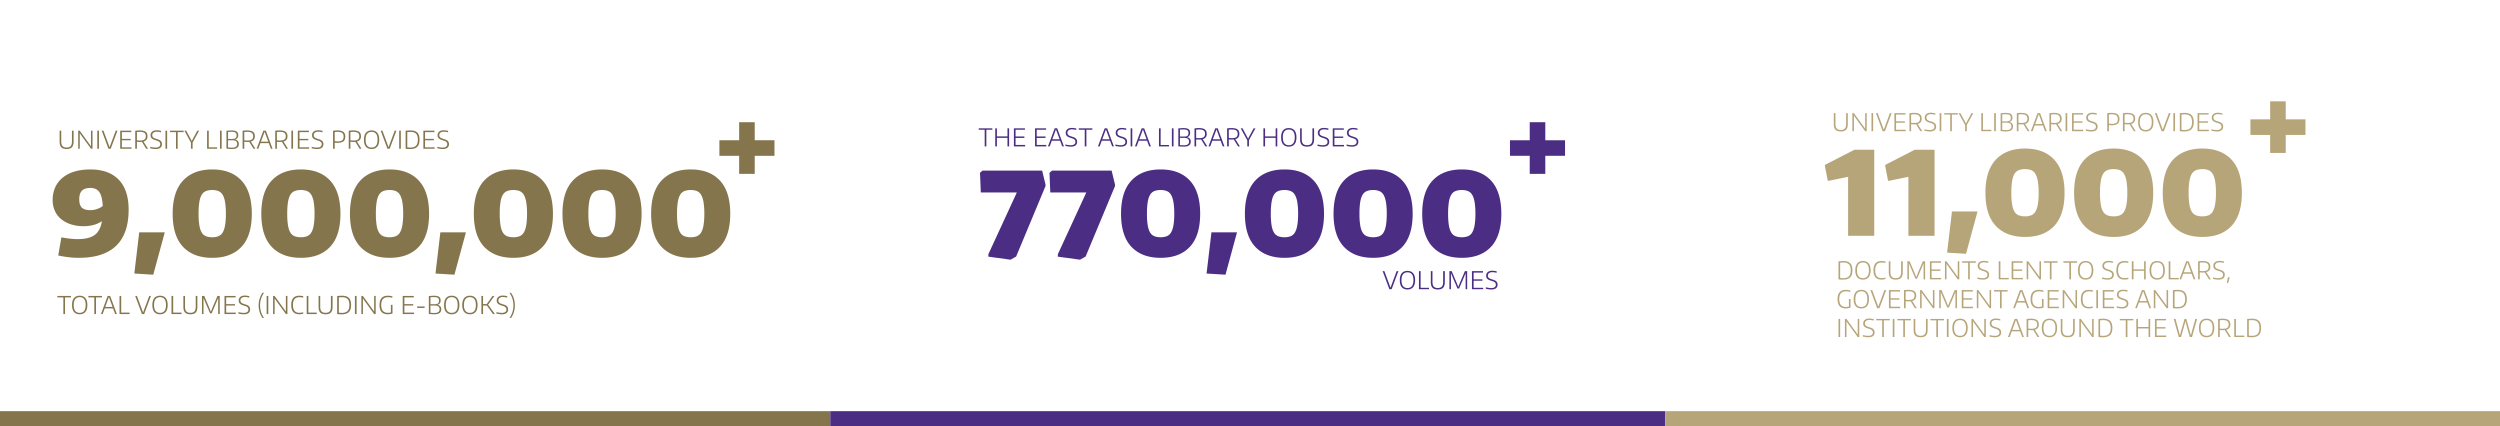 <svg xmlns="http://www.w3.org/2000/svg" width="5983" height="1020" viewBox="0 0 5983 1020">
<defs>
    <style>
      .cls-1, .cls-4 {
        fill: #84754d;
      }

      .cls-1, .cls-2, .cls-3 {
        fill-rule: evenodd;
      }

      .cls-2, .cls-5 {
        fill: #4b2e83;
      }

      .cls-3, .cls-6 {
        fill: #b7a57a;
      }
    </style>
  </defs>
  <path id="_9_000_000" data-name="9,000,000" class="cls-1" d="M178.552,410.515a81.921,81.921,0,0,0-28.362,14.474,63.383,63.383,0,0,0-17.935,23.1A72.623,72.623,0,0,0,126,478.706a62.117,62.117,0,0,0,5.283,25.885A54.38,54.38,0,0,0,146.3,524.353a70.286,70.286,0,0,0,23.357,12.524,98.079,98.079,0,0,0,30.586,4.454,88.23,88.23,0,0,0,24.469-3.2,65.214,65.214,0,0,0,19.185-8.768q-3.9,23.38-17.517,33.122t-40.6,9.741a162.756,162.756,0,0,1-17.239-.974q-9.177-.972-21.689-3.2l-7.507,43.42q13.62,2.785,25.72,4.175a203.674,203.674,0,0,0,23.217,1.392q119.561,0,119.564-115.229,0-47.315-23.774-71.81t-67.706-24.493Q195.232,405.505,178.552,410.515Zm17.378,86.422q-6.257-5.982-6.256-19.9,0-14.195,6.395-20.735t20.3-6.541q14.454,0,21.41,10.02t8.064,33.121a39.4,39.4,0,0,1-12.93,7.1,49,49,0,0,1-16.544,2.922Q202.186,502.921,195.93,496.937ZM366.794,657.4l27.528-101.313H333.15l-11.679,98.529Zm211.047-66.661q24.744-26.3,24.746-79.185t-24.746-79.463q-24.751-26.577-69.792-26.581t-69.931,26.581q-24.888,26.583-24.886,79.463t24.886,79.185q24.882,26.3,69.931,26.3T577.841,590.734ZM492.9,565.267a20.84,20.84,0,0,1-10.149-8.906q-3.9-6.4-5.7-17.257a172.448,172.448,0,0,1-1.808-27.555,177.415,177.415,0,0,1,1.808-27.972q1.8-10.992,5.7-17.4a20.86,20.86,0,0,1,10.149-8.906,40.791,40.791,0,0,1,15.154-2.5,38.876,38.876,0,0,1,14.737,2.5,21.008,21.008,0,0,1,10.01,8.906q3.889,6.406,5.839,17.4a165.6,165.6,0,0,1,1.946,27.972,163.483,163.483,0,0,1-1.946,27.694q-1.948,11-5.839,17.257a21.172,21.172,0,0,1-10.01,8.767,38.876,38.876,0,0,1-14.737,2.5A40.791,40.791,0,0,1,492.9,565.267Zm297.1,25.467q24.744-26.3,24.747-79.185t-24.747-79.463q-24.751-26.577-69.792-26.581t-69.931,26.581q-24.888,26.583-24.886,79.463t24.886,79.185q24.882,26.3,69.931,26.3T789.994,590.734Zm-84.946-25.467a20.84,20.84,0,0,1-10.149-8.906q-3.9-6.4-5.7-17.257a172.463,172.463,0,0,1-1.807-27.555,177.431,177.431,0,0,1,1.807-27.972q1.8-10.992,5.7-17.4a20.86,20.86,0,0,1,10.149-8.906,40.791,40.791,0,0,1,15.154-2.5,38.873,38.873,0,0,1,14.737,2.5,21.008,21.008,0,0,1,10.01,8.906q3.891,6.406,5.839,17.4a165.6,165.6,0,0,1,1.946,27.972,163.483,163.483,0,0,1-1.946,27.694q-1.948,11-5.839,17.257a21.172,21.172,0,0,1-10.01,8.767,38.873,38.873,0,0,1-14.737,2.5A40.791,40.791,0,0,1,705.048,565.267Zm297.1,25.467q24.735-26.3,24.74-79.185t-24.74-79.463q-24.756-26.577-69.795-26.581t-69.931,26.581q-24.888,26.583-24.886,79.463t24.886,79.185q24.882,26.3,69.931,26.3T1002.15,590.734ZM917.2,565.267a20.84,20.84,0,0,1-10.149-8.906q-3.9-6.4-5.7-17.257a172.463,172.463,0,0,1-1.807-27.555,177.431,177.431,0,0,1,1.807-27.972q1.806-10.992,5.7-17.4a20.86,20.86,0,0,1,10.149-8.906,40.791,40.791,0,0,1,15.154-2.5,38.873,38.873,0,0,1,14.737,2.5,21.008,21.008,0,0,1,10.01,8.906q3.891,6.406,5.839,17.4a165.582,165.582,0,0,1,1.947,27.972,163.47,163.47,0,0,1-1.947,27.694q-1.948,11-5.839,17.257a21.172,21.172,0,0,1-10.01,8.767,38.873,38.873,0,0,1-14.737,2.5A40.791,40.791,0,0,1,917.2,565.267ZM1087.51,657.4l27.53-101.313h-61.18l-11.67,98.529Zm211.04-66.661q24.75-26.3,24.75-79.185t-24.75-79.463q-24.75-26.577-69.79-26.581t-69.93,26.581q-24.885,26.583-24.88,79.463t24.88,79.185q24.885,26.3,69.93,26.3T1298.55,590.734Zm-84.94-25.467a20.83,20.83,0,0,1-10.15-8.906q-3.9-6.4-5.7-17.257a172.183,172.183,0,0,1-1.81-27.555,177.142,177.142,0,0,1,1.81-27.972q1.8-10.992,5.7-17.4a20.85,20.85,0,0,1,10.15-8.906,40.784,40.784,0,0,1,15.15-2.5,38.867,38.867,0,0,1,14.74,2.5,21,21,0,0,1,10.01,8.906q3.885,6.406,5.84,17.4a166.066,166.066,0,0,1,1.95,27.972,163.953,163.953,0,0,1-1.95,27.694q-1.95,11-5.84,17.257a21.158,21.158,0,0,1-10.01,8.767,38.867,38.867,0,0,1-14.74,2.5A40.784,40.784,0,0,1,1213.61,565.267Zm297.1,25.467q24.735-26.3,24.74-79.185t-24.74-79.463q-24.75-26.577-69.79-26.581t-69.93,26.581q-24.9,26.583-24.89,79.463t24.89,79.185q24.87,26.3,69.93,26.3Q1485.965,617.037,1510.71,590.734Zm-84.95-25.467a20.873,20.873,0,0,1-10.15-8.906q-3.885-6.4-5.7-17.257a173.516,173.516,0,0,1-1.8-27.555,178.514,178.514,0,0,1,1.8-27.972q1.815-10.992,5.7-17.4a20.893,20.893,0,0,1,10.15-8.906,40.8,40.8,0,0,1,15.16-2.5,38.849,38.849,0,0,1,14.73,2.5,20.95,20.95,0,0,1,10.01,8.906q3.9,6.406,5.84,17.4a165.018,165.018,0,0,1,1.95,27.972,162.912,162.912,0,0,1-1.95,27.694q-1.95,11-5.84,17.257a21.112,21.112,0,0,1-10.01,8.767,38.849,38.849,0,0,1-14.73,2.5A40.8,40.8,0,0,1,1425.76,565.267Zm297.1,25.467q24.75-26.3,24.75-79.185t-24.75-79.463q-24.75-26.577-69.79-26.581t-69.93,26.581q-24.885,26.583-24.89,79.463t24.89,79.185q24.885,26.3,69.93,26.3T1722.86,590.734Zm-84.94-25.467a20.787,20.787,0,0,1-10.15-8.906q-3.9-6.4-5.7-17.257a172.183,172.183,0,0,1-1.81-27.555,177.142,177.142,0,0,1,1.81-27.972q1.8-10.992,5.7-17.4a20.807,20.807,0,0,1,10.15-8.906,40.747,40.747,0,0,1,15.15-2.5,38.9,38.9,0,0,1,14.74,2.5,21.04,21.04,0,0,1,10.01,8.906q3.885,6.406,5.84,17.4a166.2,166.2,0,0,1,1.94,27.972,164.085,164.085,0,0,1-1.94,27.694q-1.95,11-5.84,17.257a21.2,21.2,0,0,1-10.01,8.767,38.9,38.9,0,0,1-14.74,2.5A40.747,40.747,0,0,1,1637.92,565.267Z"/>
  <path id="_" data-name="+" class="cls-1" d="M1721.67,372.919h47.27V416.06h37.26V372.919h47.27v-37.3H1806.2V292.482h-37.26v43.141h-47.27v37.3Z"/>
  <path id="_copy" data-name="+ copy" class="cls-2" d="M3613.67,372.919h47.27V416.06h37.26V372.919h47.27v-37.3H3698.2V292.482h-37.26v43.141h-47.27v37.3Z"/>
  <path id="_2" data-name="+" class="cls-3" d="M5385.67,322.919h47.27V366.06h37.26V322.919h47.27v-37.3H5470.2V242.482h-37.26v43.141h-47.27v37.3Z"/>
  <path id="UNIVERSITY_LIBRARIES_PROVIDES" data-name="UNIVERSITY LIBRARIES PROVIDES" class="cls-1" d="M166.92,355.56a12.253,12.253,0,0,0,5.232-3.218,13.243,13.243,0,0,0,3.039-5.588,30.271,30.271,0,0,0,.965-8.192V312.7h-3.975v25.687a25.373,25.373,0,0,1-.789,6.788,11.072,11.072,0,0,1-2.4,4.564,9.246,9.246,0,0,1-4,2.545,20.328,20.328,0,0,1-11.224,0,9.24,9.24,0,0,1-4-2.545,11.059,11.059,0,0,1-2.4-4.564,25.329,25.329,0,0,1-.79-6.788V312.7h-3.916v25.863a30.275,30.275,0,0,0,.964,8.192,13.4,13.4,0,0,0,3.011,5.588,12.022,12.022,0,0,0,5.2,3.218A28.279,28.279,0,0,0,166.92,355.56ZM187.145,356h3.682V318.96h0.293l3.332,4.973L217.775,356H221.4V312.7h-3.683v37.1h-0.292l-3.508-5.149L190.711,312.7h-3.566V356Zm45.711,0h3.975V312.7h-3.975V356Zm26.714,0h5.378l16.192-43.3h-4.15l-11.574,31.07-2.981,8.251h-0.351l-2.923-8.251L247.587,312.7h-4.15Zm28.117,0h26.948v-3.453H291.662V335.7h21.1V332.3h-21.1v-16.15h22.5V312.7h-26.48V356Zm62.137,0h4.443l-10.931-17.32a12.708,12.708,0,0,0,7.306-4.418,13.709,13.709,0,0,0,2.339-8.4q0-7.2-4.531-10.474t-14.467-3.276a63.2,63.2,0,0,0-10.289.877V356h3.975V339.264q1.812,0.175,3.508.292t3.1,0.118q1.461,0,2.777-.059t2.542-.234Zm-19.2-19.866a18.894,18.894,0,0,1-2.952-.38V316.034q1.461-.232,3.332-0.38t3.508-.147q7.657,0,11.048,2.458t3.39,7.9a13.015,13.015,0,0,1-.789,4.8,7.142,7.142,0,0,1-2.484,3.219,11.624,11.624,0,0,1-4.384,1.814,31.322,31.322,0,0,1-6.547.585Q332.638,336.28,330.621,336.133Zm53.106,17.5q3.858-3.014,3.858-8.631a11.283,11.283,0,0,0-.993-5,10.158,10.158,0,0,0-2.718-3.423,15.4,15.4,0,0,0-4.092-2.34q-2.368-.936-5.115-1.756a35.358,35.358,0,0,1-4.881-1.7,11.96,11.96,0,0,1-3.157-1.96,6.455,6.455,0,0,1-1.724-2.4,8.059,8.059,0,0,1-.526-3.013,7.194,7.194,0,0,1,2.835-5.969,12.033,12.033,0,0,1,7.628-2.223,37.638,37.638,0,0,1,5.057.38,49.565,49.565,0,0,1,5.524,1.083l0.117-3.511a50.815,50.815,0,0,0-10.932-1.4,19.82,19.82,0,0,0-5.9.819,13.05,13.05,0,0,0-4.5,2.37,10.721,10.721,0,0,0-2.893,3.715,11.078,11.078,0,0,0-1.023,4.8,12.315,12.315,0,0,0,.7,4.33,8.945,8.945,0,0,0,2.222,3.336,14.684,14.684,0,0,0,3.916,2.6,39.353,39.353,0,0,0,5.787,2.136q2.221,0.645,4.15,1.375A14.784,14.784,0,0,1,380.425,339a7.069,7.069,0,0,1,3.069,6.173,6.921,6.921,0,0,1-2.835,5.939q-2.837,2.077-8.155,2.077a44.661,44.661,0,0,1-6.2-.5,62.7,62.7,0,0,1-6.723-1.317l-0.117,3.452a62,62,0,0,0,6.781,1.317,46.722,46.722,0,0,0,6.372.5Q379.869,356.642,383.727,353.629ZM396,356h3.975V312.7H396V356Zm25.194,0h3.975V316.151h14.321V312.7H406.934v3.452H421.2V356Zm35.774,0h3.975V341.253L476.5,312.7h-4.267l-11.4,21.065-1.695,3.686h-0.409l-1.754-3.686L445.631,312.7h-4.326l15.666,28.671V356Zm38.638,0h24.025v-3.394h-20.05V312.7h-3.975V356Zm30.864,0h3.975V312.7h-3.975V356ZM571.6,344.706a9.921,9.921,0,0,0-8.886-10.65v-0.234a8.408,8.408,0,0,0,5.5-3.364,11.051,11.051,0,0,0,1.988-6.7q0-6.144-3.683-8.865t-11.983-2.721q-2.69,0-5.583.2t-7.044.614v42.715q3.507,0.468,6.869.673t6.342,0.2q16.485,0,16.485-11.878h0Zm-21.98,8.513a29.572,29.572,0,0,1-3.858-.438V335.636h10.172q6.02,0,8.856,2.165t2.835,6.671q0,4.563-3.069,6.729t-9.5,2.165Q552.017,353.366,549.621,353.219Zm-3.858-20.743V315.917a35.236,35.236,0,0,1,4-.38q2.135-.088,4.94-0.088a25.725,25.725,0,0,1,5.29.468,9.377,9.377,0,0,1,3.566,1.463,5.8,5.8,0,0,1,2.017,2.633,10.744,10.744,0,0,1,.643,3.92q0,4.623-2.426,6.583t-8.1,1.96h-9.938ZM606.732,356h4.443l-10.932-17.32a12.708,12.708,0,0,0,7.307-4.418,13.709,13.709,0,0,0,2.338-8.4q0-7.2-4.53-10.474t-14.468-3.276a63.2,63.2,0,0,0-10.288.877V356h3.975V339.264q1.812,0.175,3.508.292t3.1,0.118c0.973,0,1.9-.02,2.776-0.059s1.725-.117,2.543-0.234Zm-19.2-19.866a18.894,18.894,0,0,1-2.952-.38V316.034q1.461-.232,3.332-0.38t3.508-.147q7.656,0,11.048,2.458t3.39,7.9a13.015,13.015,0,0,1-.789,4.8,7.148,7.148,0,0,1-2.484,3.219A11.623,11.623,0,0,1,598.2,335.7a31.322,31.322,0,0,1-6.547.585Q589.546,336.28,587.529,336.133ZM614.33,356h3.917l5.027-13.517h19.875L648.235,356h3.916v-0.351l-15.9-42.949H630.23l-15.9,42.949V356Zm10.113-17.028,5.963-15.915,2.63-7.315h0.351l2.689,7.315,5.962,15.915h-17.6ZM684.827,356h4.443l-10.931-17.32a12.711,12.711,0,0,0,7.307-4.418,13.715,13.715,0,0,0,2.338-8.4q0-7.2-4.53-10.474t-14.468-3.276a63.181,63.181,0,0,0-10.288.877V356h3.975V339.264q1.811,0.175,3.507.292t3.1,0.118q1.461,0,2.777-.059t2.543-.234Zm-19.2-19.866a18.877,18.877,0,0,1-2.952-.38V316.034q1.459-.232,3.332-0.38t3.507-.147q7.658,0,11.048,2.458t3.39,7.9a13.015,13.015,0,0,1-.789,4.8,7.142,7.142,0,0,1-2.484,3.219,11.624,11.624,0,0,1-4.384,1.814,31.322,31.322,0,0,1-6.547.585Q667.642,336.28,665.625,336.133ZM697.336,356h3.975V312.7h-3.975V356Zm15.432,0h26.948v-3.453H716.743V335.7h21.1V332.3h-21.1v-16.15h22.5V312.7h-26.48V356Zm57.4-2.37q3.858-3.014,3.858-8.631a11.282,11.282,0,0,0-.994-5,10.158,10.158,0,0,0-2.718-3.423,15.4,15.4,0,0,0-4.092-2.34q-2.369-.936-5.115-1.756a35.358,35.358,0,0,1-4.881-1.7,11.976,11.976,0,0,1-3.157-1.96,6.466,6.466,0,0,1-1.724-2.4,8.059,8.059,0,0,1-.526-3.013,7.194,7.194,0,0,1,2.835-5.969,12.033,12.033,0,0,1,7.628-2.223,37.638,37.638,0,0,1,5.057.38,49.521,49.521,0,0,1,5.524,1.083l0.117-3.511a50.815,50.815,0,0,0-10.932-1.4,19.825,19.825,0,0,0-5.9.819,13.05,13.05,0,0,0-4.5,2.37,10.721,10.721,0,0,0-2.893,3.715,11.092,11.092,0,0,0-1.023,4.8,12.315,12.315,0,0,0,.7,4.33,8.945,8.945,0,0,0,2.222,3.336,14.7,14.7,0,0,0,3.916,2.6,39.353,39.353,0,0,0,5.787,2.136q2.221,0.645,4.151,1.375A14.8,14.8,0,0,1,766.868,339a7.069,7.069,0,0,1,3.069,6.173,6.921,6.921,0,0,1-2.835,5.939q-2.837,2.077-8.155,2.077a44.661,44.661,0,0,1-6.2-.5,62.743,62.743,0,0,1-6.723-1.317l-0.117,3.452a62,62,0,0,0,6.781,1.317,46.722,46.722,0,0,0,6.372.5Q766.312,356.642,770.171,353.629ZM797.059,356h3.975v-14.57q1.929,0.234,3.537.292t3.01,0.059q9.762,0,14.263-3.54t4.5-11.322q0-7.725-4.559-11.264t-14.439-3.54a64.67,64.67,0,0,0-10.288.877V356Zm9.09-17.671q-1.023-.058-1.988-0.147t-1.782-.175a12.386,12.386,0,0,1-1.345-.2V316.034q1.4-.232,3.274-0.38t3.565-.147q7.657,0,11.048,2.692t3.391,8.719a15.45,15.45,0,0,1-.789,5.266,7.97,7.97,0,0,1-2.485,3.54,10.877,10.877,0,0,1-4.384,2.019,28.569,28.569,0,0,1-6.547.643Q807.171,338.386,806.149,338.328ZM860.716,356h4.443l-10.931-17.32a12.708,12.708,0,0,0,7.307-4.418,13.715,13.715,0,0,0,2.338-8.4q0-7.2-4.53-10.474t-14.468-3.276a63.19,63.19,0,0,0-10.288.877V356h3.975V339.264q1.81,0.175,3.507.292t3.1,0.118q1.461,0,2.777-.059t2.543-.234Zm-19.2-19.866a18.877,18.877,0,0,1-2.952-.38V316.034q1.461-.232,3.332-0.38t3.507-.147q7.658,0,11.048,2.458t3.391,7.9a12.993,12.993,0,0,1-.79,4.8,7.142,7.142,0,0,1-2.484,3.219,11.624,11.624,0,0,1-4.384,1.814,31.322,31.322,0,0,1-6.547.585Q843.531,336.28,841.514,336.133Zm61.319,14.834q4.764-5.618,4.764-16.56,0-11-4.764-16.647T889.3,312.114q-8.886,0-13.62,5.646t-4.735,16.647q0,11,4.735,16.589t13.62,5.588Q898.069,356.584,902.833,350.967Zm-24.23-2.516q-3.625-4.682-3.624-14.044,0-9.42,3.624-14.131t10.7-4.71q7.072,0,10.669,4.71t3.595,14.131q0,9.3-3.595,14.014T889.3,353.132Q882.228,353.132,878.6,348.451ZM927.179,356h5.378l16.192-43.3H944.6l-11.574,31.07-2.981,8.251h-0.351l-2.922-8.251L915.2,312.7h-4.15Zm28.116,0h3.975V312.7H955.3V356Zm43.286-4.74q5.459-5.382,5.469-16.91,0-11.467-5.264-16.823t-16.543-5.354q-1.053,0-2.514.059t-3.01.146q-1.55.087-3.128,0.2t-2.864.234v42.949a19.875,19.875,0,0,0,4.326.673q2.864,0.2,6.2.2Q993.115,356.642,998.581,351.259Zm-18.238,1.9c-0.6-.019-1.2-0.049-1.783-0.088s-1.189-.1-1.812-0.175-1.306-.176-2.046-0.293V316.151q1.754-.233,3.975-0.351t3.858-.117q9.06,0,13.27,4.476t4.205,14.19q0,9.772-4.293,14.306t-13.474,4.535Q981.249,353.19,980.343,353.161ZM1013.22,356h26.95v-3.453H1017.2V335.7h21.1V332.3h-21.1v-16.15h22.5V312.7h-26.48V356Zm57.41-2.37q3.855-3.014,3.85-8.631a11.312,11.312,0,0,0-.99-5,10.115,10.115,0,0,0-2.72-3.423,15.353,15.353,0,0,0-4.09-2.34q-2.37-.936-5.11-1.756a35.713,35.713,0,0,1-4.89-1.7,12.043,12.043,0,0,1-3.15-1.96,6.462,6.462,0,0,1-1.73-2.4,8.081,8.081,0,0,1-.52-3.013,7.192,7.192,0,0,1,2.83-5.969,12.051,12.051,0,0,1,7.63-2.223,37.656,37.656,0,0,1,5.06.38,49.364,49.364,0,0,1,5.52,1.083l0.12-3.511a50.851,50.851,0,0,0-10.93-1.4,19.856,19.856,0,0,0-5.91.819,13.1,13.1,0,0,0-4.5,2.37,10.665,10.665,0,0,0-2.89,3.715,11.12,11.12,0,0,0-1.02,4.8,12.248,12.248,0,0,0,.7,4.33,8.775,8.775,0,0,0,2.22,3.336,14.645,14.645,0,0,0,3.92,2.6,38.9,38.9,0,0,0,5.78,2.136c1.48,0.43,2.87.888,4.15,1.375a14.581,14.581,0,0,1,3.36,1.756,7.385,7.385,0,0,1,2.25,2.516,7.464,7.464,0,0,1,.82,3.657,6.915,6.915,0,0,1-2.83,5.939q-2.835,2.077-8.16,2.077a44.524,44.524,0,0,1-6.19-.5,63.12,63.12,0,0,1-6.73-1.317l-0.11,3.452a61.7,61.7,0,0,0,6.78,1.317,46.624,46.624,0,0,0,6.37.5Q1066.765,356.642,1070.63,353.629Z"/>
  <path id="total_volumes_Including_e-books_" data-name="total volumes (Including e-books)" class="cls-1" d="M151.63,751.575H155.6V711.727h14.321v-3.452h-32.56v3.452H151.63v39.848Zm52.638-5.032q4.764-5.617,4.765-16.559,0-11-4.765-16.648t-13.532-5.646q-8.886,0-13.62,5.646t-4.735,16.648q0,11,4.735,16.588t13.62,5.588Q199.505,752.16,204.268,746.543Zm-24.229-2.516q-3.625-4.682-3.625-14.043,0-9.422,3.625-14.131t10.7-4.711q7.072,0,10.668,4.711T205,729.984q0,9.3-3.595,14.014t-10.668,4.71Q183.662,748.708,180.039,744.027Zm45.711,7.548h3.975V711.727h14.322v-3.452h-32.56v3.452H225.75v39.848Zm15.958,0h3.917l5.027-13.517h19.875l5.085,13.517h3.917v-0.351l-15.9-42.949h-6.021l-15.9,42.949v0.351Zm10.113-17.027,5.963-15.916,2.63-7.314h0.351l2.689,7.314,5.962,15.916H251.821Zm34.255,17.027H310.1v-3.394h-20.05V708.275h-3.975v43.3Zm53.6,0h5.378l16.192-43.3H357.1l-11.574,31.071-2.982,8.25h-0.35l-2.923-8.25L327.7,708.275h-4.151Zm56.847-5.032q4.764-5.617,4.764-16.559,0-11-4.764-16.648t-13.532-5.646q-8.886,0-13.62,5.646t-4.735,16.648q0,11,4.735,16.588t13.62,5.588Q391.761,752.16,396.526,746.543Zm-24.23-2.516q-3.624-4.682-3.624-14.043,0-9.422,3.624-14.131t10.7-4.711q7.072,0,10.668,4.711t3.6,14.131q0,9.3-3.6,14.014t-10.668,4.71Q375.92,748.708,372.3,744.027Zm38.171,7.548h24.025v-3.394h-20.05V708.275h-3.975v43.3Zm52.668-.439a12.247,12.247,0,0,0,5.232-3.218,13.239,13.239,0,0,0,3.04-5.588,30.275,30.275,0,0,0,.964-8.192V708.275H468.4v25.687a25.363,25.363,0,0,1-.789,6.788,11.071,11.071,0,0,1-2.4,4.564,9.249,9.249,0,0,1-4,2.545,20.325,20.325,0,0,1-11.223,0,9.234,9.234,0,0,1-4-2.545,11.061,11.061,0,0,1-2.4-4.564,25.363,25.363,0,0,1-.789-6.788V708.275h-3.917v25.863a30.271,30.271,0,0,0,.965,8.192,13.408,13.408,0,0,0,3.01,5.588,12.032,12.032,0,0,0,5.2,3.218A28.275,28.275,0,0,0,463.135,751.136Zm20.225,0.439h3.683V713.717h0.292l5.086,12.288,10.288,23.873h3.8L516.8,726.005l5.027-12.288h0.351v37.858h3.683v-43.3h-5.437l-11.866,27.852-3.8,9.421H504.4l-3.741-9.421L488.8,708.275H483.36v43.3Zm53.954,0h26.948v-3.452H541.289V731.271h21.1v-3.394h-21.1v-16.15h22.506v-3.452H537.314v43.3Zm57.4-2.37q3.858-3.012,3.858-8.631a11.261,11.261,0,0,0-.994-5,10.139,10.139,0,0,0-2.718-3.423,15.357,15.357,0,0,0-4.092-2.341q-2.367-.936-5.115-1.755a35.673,35.673,0,0,1-4.881-1.7,11.954,11.954,0,0,1-3.156-1.961,6.469,6.469,0,0,1-1.725-2.4,8.079,8.079,0,0,1-.526-3.013,7.2,7.2,0,0,1,2.835-5.968,12.036,12.036,0,0,1,7.629-2.224,37.612,37.612,0,0,1,5.056.38,49.7,49.7,0,0,1,5.524,1.083l0.117-3.511a50.807,50.807,0,0,0-10.931-1.4,19.82,19.82,0,0,0-5.9.819,13.057,13.057,0,0,0-4.5,2.37,10.733,10.733,0,0,0-2.894,3.715,11.094,11.094,0,0,0-1.023,4.8,12.3,12.3,0,0,0,.7,4.33,8.946,8.946,0,0,0,2.221,3.335,14.716,14.716,0,0,0,3.917,2.6,39.274,39.274,0,0,0,5.787,2.135q2.22,0.645,4.15,1.375a14.816,14.816,0,0,1,3.361,1.756,7.063,7.063,0,0,1,3.069,6.173,6.918,6.918,0,0,1-2.835,5.939q-2.837,2.077-8.154,2.077a44.686,44.686,0,0,1-6.2-.5,62.724,62.724,0,0,1-6.722-1.317l-0.117,3.453a62.189,62.189,0,0,0,6.781,1.316,46.724,46.724,0,0,0,6.372.5Q590.858,752.219,594.717,749.205Zm33.377,11.732h3.624V760.7a50.386,50.386,0,0,1-6.9-13.955,53.748,53.748,0,0,1,0-31.744,50.316,50.316,0,0,1,6.9-13.985v-0.234h-3.624a51.5,51.5,0,0,0-6.781,14.19,55.143,55.143,0,0,0,0,31.773,51.491,51.491,0,0,0,6.781,14.189h0Zm10.054-9.362h3.975v-43.3h-3.975v43.3Zm15.432,0h3.683V714.536h0.292l3.332,4.974,23.324,32.065h3.624v-43.3h-3.682v37.1H683.86l-3.507-5.15-23.207-31.948H653.58v43.3Zm64.8,0.439q1.255-.088,2.542-0.263t2.514-.41q1.227-.232,2.221-0.527v-3.393a21.841,21.841,0,0,1-2.163.438q-1.285.207-2.63,0.381t-2.6.263q-1.258.088-2.192,0.088-14.966,0-14.965-18.607,0-9.6,3.8-14.161t11.632-4.564a37.485,37.485,0,0,1,4.151.264q2.337,0.262,4.968.731v-3.511q-2.4-.468-4.968-0.761a40.723,40.723,0,0,0-4.5-.292q-19.174,0-19.174,22.352,0,21.942,19.057,22.06Q717.121,752.1,718.378,752.014Zm15.636-.439H758.04v-3.394H737.989V708.275h-3.975v43.3Zm52.669-.439a12.253,12.253,0,0,0,5.232-3.218,13.237,13.237,0,0,0,3.039-5.588,30.271,30.271,0,0,0,.965-8.192V708.275h-3.975v25.687a25.363,25.363,0,0,1-.789,6.788,11.061,11.061,0,0,1-2.4,4.564,9.246,9.246,0,0,1-4,2.545,20.328,20.328,0,0,1-11.224,0,9.24,9.24,0,0,1-4-2.545,11.059,11.059,0,0,1-2.4-4.564,25.319,25.319,0,0,1-.79-6.788V708.275h-3.916v25.863a30.275,30.275,0,0,0,.964,8.192,13.4,13.4,0,0,0,3.011,5.588,12.028,12.028,0,0,0,5.2,3.218A28.279,28.279,0,0,0,786.683,751.136Zm48.079-4.3q5.465-5.382,5.465-16.91,0-11.467-5.261-16.823t-16.542-5.354q-1.053,0-2.514.059t-3.011.146q-1.548.088-3.127,0.205t-2.864.234v42.949a19.742,19.742,0,0,0,4.326.673q2.862,0.2,6.2.205Q829.3,752.219,834.762,746.835Zm-18.238,1.9q-0.908-.029-1.783-0.088t-1.812-.175q-0.936-.117-2.046-0.293V711.727q1.754-.232,3.975-0.351t3.858-.117q9.06,0,13.269,4.477t4.209,14.189q0,9.773-4.3,14.307t-13.474,4.534C817.76,748.766,817.128,748.757,816.524,748.737Zm32.881,2.838h3.975v-43.3h-3.975v43.3Zm15.432,0h3.682V714.536h0.293l3.332,4.974,23.323,32.065h3.625v-43.3h-3.683v37.1h-0.292l-3.508-5.15L868.4,708.275h-3.566v43.3Zm68.567,0.059a44.89,44.89,0,0,0,5.9-1.288V729.574h-3.8v18.2q-1.872.351-4.034,0.585a34.707,34.707,0,0,1-3.624.234q-15.49,0-15.491-18.607,0-9.537,3.975-14.131t12.276-4.594q1.168,0,2.28.059t2.338,0.234q1.227,0.175,2.6.439t3.128,0.673v-3.511a54.242,54.242,0,0,0-5.466-1.083,36.24,36.24,0,0,0-5.115-.38q-20.109,0-20.109,22.352,0,21.942,19.583,22.06A37.708,37.708,0,0,0,933.4,751.634Zm30.4-.059h26.948v-3.452H967.775V731.271h21.1v-3.394h-21.1v-16.15h22.5v-3.452H963.8v43.3Zm34.546-14.687h17.834v-3.394H998.346v3.394Zm57.634,3.394a9.921,9.921,0,0,0-8.88-10.65V729.4a8.378,8.378,0,0,0,5.49-3.364,11.019,11.019,0,0,0,1.99-6.7q0-6.144-3.68-8.865t-11.99-2.721q-2.685,0-5.58.2t-7.04.615v42.714c2.34,0.312,4.62.536,6.87,0.673s4.35,0.2,6.34.2q16.485,0,16.48-11.878h0ZM1034,748.8a29.484,29.484,0,0,1-3.85-.439V731.212h10.17q6.015,0,8.85,2.165t2.84,6.671q0,4.564-3.07,6.729c-2.05,1.444-5.21,2.165-9.5,2.165C1037.41,748.942,1035.6,748.893,1034,748.8Zm-3.85-20.743v-16.56a35.3,35.3,0,0,1,4-.38c1.42-.059,3.07-0.088,4.94-0.088a25.823,25.823,0,0,1,5.29.468,9.438,9.438,0,0,1,3.57,1.463,5.829,5.829,0,0,1,2.01,2.633,10.7,10.7,0,0,1,.65,3.921q0,4.623-2.43,6.582t-8.1,1.961h-9.93Zm64.44,18.49q4.77-5.617,4.77-16.559,0-11-4.77-16.648-4.755-5.646-13.53-5.646-8.88,0-13.62,5.646t-4.74,16.648q0,11,4.74,16.588t13.62,5.588Q1089.835,752.16,1094.59,746.543Zm-24.23-2.516q-3.615-4.682-3.62-14.043,0-9.422,3.62-14.131t10.7-4.711q7.065,0,10.67,4.711,3.585,4.71,3.59,14.131,0,9.3-3.59,14.014t-10.67,4.71Q1073.98,748.708,1070.36,744.027Zm67.78,2.516q4.77-5.617,4.76-16.559,0-11-4.76-16.648t-13.53-5.646q-8.895,0-13.62,5.646t-4.74,16.648q0,11,4.74,16.588t13.62,5.588Q1133.37,752.16,1138.14,746.543Zm-24.23-2.516q-3.63-4.682-3.62-14.043,0-9.422,3.62-14.131t10.7-4.711q7.065,0,10.67,4.711,3.585,4.71,3.59,14.131,0,9.3-3.59,14.014t-10.67,4.71Q1117.53,748.708,1113.91,744.027Zm38.17,7.548h3.98V731.212h9.17l14.5,20.363h4.62l-14.79-20.655-1.87-1.4v-0.351l1.69-1.462,13.92-19.427h-4.62l-13.86,19.485h-8.76V708.275h-3.98v43.3Zm60.09-2.37q3.87-3.012,3.86-8.631a11.3,11.3,0,0,0-.99-5,10.218,10.218,0,0,0-2.72-3.423,15.328,15.328,0,0,0-4.09-2.341q-2.37-.936-5.12-1.755a35.8,35.8,0,0,1-4.88-1.7,11.879,11.879,0,0,1-3.15-1.961,6.462,6.462,0,0,1-1.73-2.4,8.078,8.078,0,0,1-.53-3.013,7.2,7.2,0,0,1,2.84-5.968,12.032,12.032,0,0,1,7.63-2.224,37.517,37.517,0,0,1,5.05.38,49.318,49.318,0,0,1,5.53,1.083l0.12-3.511a50.859,50.859,0,0,0-10.94-1.4,19.788,19.788,0,0,0-5.9.819,13.116,13.116,0,0,0-4.5,2.37,10.674,10.674,0,0,0-2.89,3.715,10.983,10.983,0,0,0-1.03,4.8,12.482,12.482,0,0,0,.7,4.33,8.923,8.923,0,0,0,2.23,3.335,14.606,14.606,0,0,0,3.91,2.6,39.494,39.494,0,0,0,5.79,2.135c1.48,0.43,2.86.888,4.15,1.375a14.619,14.619,0,0,1,3.36,1.756,7.385,7.385,0,0,1,2.25,2.516,7.467,7.467,0,0,1,.82,3.657,6.921,6.921,0,0,1-2.84,5.939c-1.89,1.385-4.6,2.077-8.15,2.077a44.773,44.773,0,0,1-6.2-.5,62.93,62.93,0,0,1-6.72-1.317l-0.12,3.453a62.594,62.594,0,0,0,6.79,1.316,46.638,46.638,0,0,0,6.37.5Q1208.315,752.219,1212.17,749.205Zm10.88,11.732a49.991,49.991,0,0,0,6.81-14.189,55.783,55.783,0,0,0,0-31.773,50,50,0,0,0-6.81-14.19h-3.57v0.234A49.809,49.809,0,0,1,1226.35,715a54.333,54.333,0,0,1,0,31.744,49.875,49.875,0,0,1-6.87,13.955v0.234h3.57Z"/>
  <path id="_11_000" data-name="11,000" class="cls-3" d="M4422.88,564.253h62.57V358.289h-47.27l-70.35,36.183-0.56,2.5,6.95,35.626h3.06l44.49-9.185h1.11V564.253Zm144.31,0h62.56V358.289h-47.27l-70.34,36.183-0.56,2.5,6.95,35.626h3.06l44.49-9.185h1.11V564.253ZM4705.1,607.4l27.53-101.313h-61.17l-11.68,98.529Zm211.05-66.661q24.735-26.3,24.74-79.185t-24.74-79.463q-24.75-26.577-69.79-26.581t-69.93,26.581q-24.9,26.583-24.89,79.463t24.89,79.185q24.87,26.3,69.93,26.3T4916.15,540.734Zm-84.95-25.467a20.873,20.873,0,0,1-10.15-8.906q-3.885-6.4-5.7-17.257a173.516,173.516,0,0,1-1.8-27.555,178.514,178.514,0,0,1,1.8-27.972q1.815-10.992,5.7-17.4a20.893,20.893,0,0,1,10.15-8.906,40.8,40.8,0,0,1,15.16-2.5,38.849,38.849,0,0,1,14.73,2.5,21,21,0,0,1,10.01,8.906q3.9,6.406,5.84,17.4a165.018,165.018,0,0,1,1.95,27.972,162.912,162.912,0,0,1-1.95,27.694q-1.95,11-5.84,17.257a21.158,21.158,0,0,1-10.01,8.767,38.849,38.849,0,0,1-14.73,2.5A40.8,40.8,0,0,1,4831.2,515.267Zm297.1,25.467q24.75-26.3,24.75-79.185t-24.75-79.463q-24.75-26.577-69.79-26.581t-69.93,26.581q-24.885,26.583-24.89,79.463t24.89,79.185q24.885,26.3,69.93,26.3T5128.3,540.734Zm-84.94-25.467a20.787,20.787,0,0,1-10.15-8.906q-3.9-6.4-5.7-17.257a172.183,172.183,0,0,1-1.81-27.555,177.142,177.142,0,0,1,1.81-27.972q1.8-10.992,5.7-17.4a20.807,20.807,0,0,1,10.15-8.906,40.747,40.747,0,0,1,15.15-2.5,38.9,38.9,0,0,1,14.74,2.5,21.04,21.04,0,0,1,10.01,8.906q3.885,6.406,5.84,17.4a166.2,166.2,0,0,1,1.94,27.972,164.085,164.085,0,0,1-1.94,27.694q-1.95,11-5.84,17.257a21.2,21.2,0,0,1-10.01,8.767,38.9,38.9,0,0,1-14.74,2.5A40.747,40.747,0,0,1,5043.36,515.267Zm297.09,25.467q24.75-26.3,24.75-79.185t-24.75-79.463q-24.75-26.577-69.79-26.581t-69.93,26.581q-24.885,26.583-24.88,79.463t24.88,79.185q24.885,26.3,69.93,26.3T5340.45,540.734Zm-84.94-25.467a20.83,20.83,0,0,1-10.15-8.906q-3.9-6.4-5.7-17.257a172.183,172.183,0,0,1-1.81-27.555,177.142,177.142,0,0,1,1.81-27.972q1.8-10.992,5.7-17.4a20.85,20.85,0,0,1,10.15-8.906,40.784,40.784,0,0,1,15.15-2.5,38.867,38.867,0,0,1,14.74,2.5,21.04,21.04,0,0,1,10.01,8.906q3.885,6.406,5.84,17.4a166.2,166.2,0,0,1,1.94,27.972,164.085,164.085,0,0,1-1.94,27.694q-1.95,11-5.84,17.257a21.2,21.2,0,0,1-10.01,8.767,38.867,38.867,0,0,1-14.74,2.5A40.784,40.784,0,0,1,5255.51,515.267Z"/>
  <path id="_770_000" data-name="770,000" class="cls-2" d="M2431.81,613.975l70.34-168.668v-3.619l-8.06-33.4H2351.45l-6.12,5.288,1.95,47.038h86.19l-68.12,147.793v5.845l53.11,7.237Zm166.27,0,70.35-168.668v-3.619l-8.06-33.4H2517.72l-6.11,5.288,1.94,47.038h86.2l-68.12,147.793v5.845l53.11,7.237Zm249.42-23.241q24.735-26.3,24.74-79.185t-24.74-79.463q-24.75-26.577-69.8-26.581t-69.93,26.581q-24.885,26.583-24.88,79.463t24.88,79.185q24.885,26.3,69.93,26.3T2847.5,590.734Zm-84.95-25.467a20.873,20.873,0,0,1-10.15-8.906q-3.9-6.4-5.7-17.257a172.183,172.183,0,0,1-1.81-27.555,177.142,177.142,0,0,1,1.81-27.972q1.815-10.992,5.7-17.4a20.893,20.893,0,0,1,10.15-8.906,40.784,40.784,0,0,1,15.15-2.5,38.867,38.867,0,0,1,14.74,2.5,21,21,0,0,1,10.01,8.906q3.9,6.406,5.84,17.4a165.018,165.018,0,0,1,1.95,27.972,162.912,162.912,0,0,1-1.95,27.694q-1.95,11-5.84,17.257a21.158,21.158,0,0,1-10.01,8.767,38.867,38.867,0,0,1-14.74,2.5A40.784,40.784,0,0,1,2762.55,565.267ZM2932.86,657.4l27.53-101.313h-61.18l-11.67,98.529Zm211.04-66.661q24.75-26.3,24.75-79.185t-24.75-79.463q-24.75-26.577-69.79-26.581t-69.93,26.581q-24.885,26.583-24.88,79.463t24.88,79.185q24.885,26.3,69.93,26.3T3143.9,590.734Zm-84.94-25.467a20.83,20.83,0,0,1-10.15-8.906q-3.9-6.4-5.7-17.257a172.183,172.183,0,0,1-1.81-27.555,177.142,177.142,0,0,1,1.81-27.972q1.8-10.992,5.7-17.4a20.85,20.85,0,0,1,10.15-8.906,40.784,40.784,0,0,1,15.15-2.5,38.867,38.867,0,0,1,14.74,2.5,21.04,21.04,0,0,1,10.01,8.906q3.885,6.406,5.84,17.4a166.066,166.066,0,0,1,1.95,27.972,163.953,163.953,0,0,1-1.95,27.694q-1.95,11-5.84,17.257a21.2,21.2,0,0,1-10.01,8.767,38.867,38.867,0,0,1-14.74,2.5A40.784,40.784,0,0,1,3058.96,565.267Zm297.1,25.467q24.735-26.3,24.74-79.185t-24.74-79.463q-24.75-26.577-69.79-26.581t-69.93,26.581q-24.9,26.583-24.89,79.463t24.89,79.185q24.87,26.3,69.93,26.3T3356.06,590.734Zm-84.95-25.467a20.873,20.873,0,0,1-10.15-8.906q-3.9-6.4-5.7-17.257a172.336,172.336,0,0,1-1.8-27.555,177.3,177.3,0,0,1,1.8-27.972q1.815-10.992,5.7-17.4a20.893,20.893,0,0,1,10.15-8.906,40.8,40.8,0,0,1,15.16-2.5,38.849,38.849,0,0,1,14.73,2.5,21,21,0,0,1,10.01,8.906q3.9,6.406,5.84,17.4a165.018,165.018,0,0,1,1.95,27.972,162.912,162.912,0,0,1-1.95,27.694q-1.95,11-5.84,17.257a21.158,21.158,0,0,1-10.01,8.767,38.849,38.849,0,0,1-14.73,2.5A40.8,40.8,0,0,1,3271.11,565.267Zm297.1,25.467q24.75-26.3,24.75-79.185t-24.75-79.463q-24.75-26.577-69.79-26.581t-69.93,26.581q-24.885,26.583-24.89,79.463t24.89,79.185q24.885,26.3,69.93,26.3T3568.21,590.734Zm-84.94-25.467a20.787,20.787,0,0,1-10.15-8.906q-3.9-6.4-5.7-17.257a172.183,172.183,0,0,1-1.81-27.555,177.142,177.142,0,0,1,1.81-27.972q1.8-10.992,5.7-17.4a20.807,20.807,0,0,1,10.15-8.906,40.747,40.747,0,0,1,15.15-2.5,38.9,38.9,0,0,1,14.74,2.5,21.04,21.04,0,0,1,10.01,8.906q3.885,6.406,5.84,17.4a166.2,166.2,0,0,1,1.94,27.972,164.085,164.085,0,0,1-1.94,27.694q-1.95,11-5.84,17.257a21.2,21.2,0,0,1-10.01,8.767,38.9,38.9,0,0,1-14.74,2.5A40.747,40.747,0,0,1,3483.27,565.267Z"/>
  <path id="UNIVERSITY_LIBRARIES_PROVIDES-2" data-name="UNIVERSITY LIBRARIES PROVIDES" class="cls-3" d="M4412.92,313.56a12.245,12.245,0,0,0,5.23-3.218,13.245,13.245,0,0,0,3.04-5.588,30.375,30.375,0,0,0,.97-8.192V270.7h-3.98v25.687a25.208,25.208,0,0,1-.79,6.788,11.006,11.006,0,0,1-2.39,4.564,9.3,9.3,0,0,1-4.01,2.545,20.314,20.314,0,0,1-11.22,0,9.237,9.237,0,0,1-4.01-2.545,11.006,11.006,0,0,1-2.39-4.564,25.208,25.208,0,0,1-.79-6.788V270.7h-3.92v25.863a29.98,29.98,0,0,0,.97,8.192,13.313,13.313,0,0,0,3.01,5.588,11.963,11.963,0,0,0,5.2,3.218A28.272,28.272,0,0,0,4412.92,313.56ZM4433.14,314h3.69V276.96h0.29l3.33,4.973L4463.78,314h3.62V270.7h-3.68v37.1h-0.3l-3.5-5.149L4436.71,270.7h-3.57V314Zm45.72,0h3.97V270.7h-3.97V314Zm26.71,0h5.38l16.19-43.3h-4.15l-11.57,31.07-2.99,8.251h-0.35l-2.92-8.251-11.57-31.07h-4.15Zm28.12,0h26.94v-3.453h-22.97V293.7h21.1V290.3h-21.1v-16.15h22.51V270.7h-26.48V314Zm62.13,0h4.45l-10.93-17.32a12.7,12.7,0,0,0,7.3-4.418,13.7,13.7,0,0,0,2.34-8.4q0-7.2-4.53-10.474t-14.47-3.276a63.279,63.279,0,0,0-10.29.877V314h3.98V297.264q1.815,0.175,3.51.292t3.09,0.118c0.98,0,1.9-.02,2.78-0.059a25.5,25.5,0,0,0,2.54-.234Zm-19.2-19.866a18.878,18.878,0,0,1-2.95-.38V274.034q1.455-.232,3.33-0.38t3.51-.147q7.65,0,11.05,2.458t3.39,7.9a13.139,13.139,0,0,1-.79,4.8,7.181,7.181,0,0,1-2.49,3.219,11.611,11.611,0,0,1-4.38,1.814,31.346,31.346,0,0,1-6.55.585C4579.34,294.28,4577.97,294.231,4576.62,294.133Zm53.11,17.5q3.855-3.014,3.86-8.631a11.307,11.307,0,0,0-1-5,10.115,10.115,0,0,0-2.72-3.423,15.353,15.353,0,0,0-4.09-2.34q-2.37-.936-5.11-1.756a35.059,35.059,0,0,1-4.88-1.7,11.948,11.948,0,0,1-3.16-1.96,6.576,6.576,0,0,1-1.73-2.4,8.081,8.081,0,0,1-.52-3.013,7.192,7.192,0,0,1,2.83-5.969,12.051,12.051,0,0,1,7.63-2.223,37.656,37.656,0,0,1,5.06.38,49.364,49.364,0,0,1,5.52,1.083l0.12-3.511a50.776,50.776,0,0,0-10.93-1.4,19.9,19.9,0,0,0-5.91.819,13.1,13.1,0,0,0-4.5,2.37,10.784,10.784,0,0,0-2.89,3.715,11.12,11.12,0,0,0-1.02,4.8,12.248,12.248,0,0,0,.7,4.33,9.012,9.012,0,0,0,2.22,3.336,14.645,14.645,0,0,0,3.92,2.6,38.9,38.9,0,0,0,5.78,2.136c1.48,0.43,2.87.888,4.15,1.375a14.581,14.581,0,0,1,3.36,1.756,7.013,7.013,0,0,1,3.07,6.173,6.915,6.915,0,0,1-2.83,5.939q-2.835,2.077-8.16,2.077a44.64,44.64,0,0,1-6.19-.5,62.445,62.445,0,0,1-6.72-1.317l-0.12,3.452a61.7,61.7,0,0,0,6.78,1.317,46.742,46.742,0,0,0,6.37.5Q4625.865,314.642,4629.73,311.629ZM4642,314h3.98V270.7H4642V314Zm25.2,0h3.97V274.151h14.32V270.7h-32.56v3.452h14.27V314Zm35.77,0h3.98V299.253L4722.5,270.7h-4.27l-11.4,21.065-1.7,3.686h-0.41l-1.75-3.686L4691.63,270.7h-4.33l15.67,28.671V314Zm38.64,0h24.02v-3.394h-20.05V270.7h-3.97V314Zm30.86,0h3.98V270.7h-3.98V314Zm45.13-11.293a9.92,9.92,0,0,0-8.88-10.65v-0.234a8.43,8.43,0,0,0,5.49-3.364,11.085,11.085,0,0,0,1.99-6.7q0-6.144-3.69-8.865-3.675-2.721-11.98-2.721-2.685,0-5.58.2t-7.04.614v42.715q3.495,0.468,6.86.673t6.35,0.2q16.485,0,16.48-11.878h0Zm-21.98,8.513a29.694,29.694,0,0,1-3.86-.438V293.636h10.17q6.03,0,8.86,2.165t2.84,6.671c0,3.042-1.03,5.286-3.07,6.729s-5.22,2.165-9.5,2.165C4799.03,311.366,4797.22,311.317,4795.62,311.219Zm-3.86-20.743V273.917a35.257,35.257,0,0,1,4.01-.38c1.42-.059,3.07-0.088,4.94-0.088a25.753,25.753,0,0,1,5.29.468,9.319,9.319,0,0,1,3.56,1.463,5.775,5.775,0,0,1,2.02,2.633,10.705,10.705,0,0,1,.64,3.92q0,4.623-2.42,6.583t-8.1,1.96h-9.94ZM4852.73,314h4.44l-10.93-17.32a12.693,12.693,0,0,0,7.31-4.418,13.7,13.7,0,0,0,2.34-8.4q0-7.2-4.53-10.474t-14.47-3.276a63.279,63.279,0,0,0-10.29.877V314h3.98V297.264c1.2,0.117,2.37.215,3.5,0.292s2.17,0.118,3.1.118c0.98,0,1.9-.02,2.78-0.059s1.72-.117,2.54-0.234Zm-19.2-19.866a18.7,18.7,0,0,1-2.95-.38V274.034q1.455-.232,3.33-0.38t3.51-.147q7.65,0,11.04,2.458c2.26,1.638,3.4,4.271,3.4,7.9a13.139,13.139,0,0,1-.79,4.8,7.181,7.181,0,0,1-2.49,3.219,11.611,11.611,0,0,1-4.38,1.814,31.413,31.413,0,0,1-6.55.585C4836.25,294.28,4834.87,294.231,4833.53,294.133ZM4860.33,314h3.92l5.02-13.517h19.88L4894.23,314h3.92v-0.351l-15.9-42.949h-6.02l-15.9,42.949V314Zm10.11-17.028,5.97-15.915,2.63-7.315h0.35l2.69,7.315,5.96,15.915h-17.6ZM4930.83,314h4.44l-10.93-17.32a12.726,12.726,0,0,0,7.31-4.418,13.767,13.767,0,0,0,2.33-8.4q0-7.2-4.53-10.474t-14.46-3.276a63.093,63.093,0,0,0-10.29.877V314h3.97V297.264q1.815,0.175,3.51.292c1.13,0.079,2.16.118,3.1,0.118,0.97,0,1.9-.02,2.77-0.059s1.73-.117,2.55-0.234Zm-19.21-19.866a19.056,19.056,0,0,1-2.95-.38V274.034q1.47-.232,3.33-0.38t3.51-.147q7.665,0,11.05,2.458t3.39,7.9a12.931,12.931,0,0,1-.79,4.8,7.092,7.092,0,0,1-2.48,3.219,11.662,11.662,0,0,1-4.39,1.814,31.244,31.244,0,0,1-6.54.585C4914.34,294.28,4912.97,294.231,4911.62,294.133ZM4943.34,314h3.97V270.7h-3.97V314Zm15.43,0h26.95v-3.453h-22.98V293.7h21.11V290.3h-21.11v-16.15h22.51V270.7h-26.48V314Zm57.4-2.37q3.855-3.014,3.86-8.631a11.17,11.17,0,0,0-1-5,10.087,10.087,0,0,0-2.71-3.423,15.417,15.417,0,0,0-4.1-2.34c-1.57-.624-3.28-1.209-5.11-1.756a35.059,35.059,0,0,1-4.88-1.7,11.948,11.948,0,0,1-3.16-1.96,6.431,6.431,0,0,1-1.72-2.4,8.078,8.078,0,0,1-.53-3.013,7.2,7.2,0,0,1,2.84-5.969,12.031,12.031,0,0,1,7.63-2.223,37.517,37.517,0,0,1,5.05.38,49.982,49.982,0,0,1,5.53,1.083l0.11-3.511a50.776,50.776,0,0,0-10.93-1.4,19.788,19.788,0,0,0-5.9.819,12.919,12.919,0,0,0-4.5,2.37,10.693,10.693,0,0,0-2.9,3.715,11.12,11.12,0,0,0-1.02,4.8,12.248,12.248,0,0,0,.7,4.33,9.012,9.012,0,0,0,2.22,3.336,14.807,14.807,0,0,0,3.92,2.6,39.487,39.487,0,0,0,5.79,2.136c1.48,0.43,2.86.888,4.15,1.375a15,15,0,0,1,3.36,1.756,7.073,7.073,0,0,1,3.07,6.173,6.923,6.923,0,0,1-2.84,5.939q-2.835,2.077-8.15,2.077a44.656,44.656,0,0,1-6.2-.5,62.445,62.445,0,0,1-6.72-1.317l-0.12,3.452a61.7,61.7,0,0,0,6.78,1.317,46.742,46.742,0,0,0,6.37.5Q5012.32,314.642,5016.17,311.629Zm26.89,2.37h3.97v-14.57q1.935,0.234,3.54.292c1.07,0.04,2.08.059,3.01,0.059q9.765,0,14.26-3.54t4.51-11.322q0-7.725-4.56-11.264t-14.44-3.54a64.607,64.607,0,0,0-10.29.877V314Zm9.09-17.671c-0.68-.039-1.35-0.088-1.99-0.147s-1.24-.117-1.78-0.175a12.347,12.347,0,0,1-1.35-.2V274.034c0.94-.155,2.03-0.282,3.28-0.38s2.43-.147,3.56-0.147q7.665,0,11.05,2.692t3.39,8.719a15.351,15.351,0,0,1-.79,5.266,7.914,7.914,0,0,1-2.48,3.54,10.854,10.854,0,0,1-4.39,2.019,28.5,28.5,0,0,1-6.54.643C5053.48,296.386,5052.83,296.367,5052.15,296.328ZM5106.72,314h4.44l-10.93-17.32a12.665,12.665,0,0,0,7.3-4.418,13.7,13.7,0,0,0,2.34-8.4q0-7.2-4.53-10.474t-14.46-3.276a63.093,63.093,0,0,0-10.29.877V314h3.97V297.264q1.815,0.175,3.51.292c1.13,0.079,2.16.118,3.1,0.118,0.97,0,1.9-.02,2.77-0.059s1.73-.117,2.55-0.234Zm-19.21-19.866a18.878,18.878,0,0,1-2.95-.38V274.034q1.47-.232,3.33-0.38t3.51-.147q7.665,0,11.05,2.458t3.39,7.9a12.931,12.931,0,0,1-.79,4.8,7.161,7.161,0,0,1-2.48,3.219,11.662,11.662,0,0,1-4.39,1.814,31.279,31.279,0,0,1-6.55.585C5090.23,294.28,5088.86,294.231,5087.51,294.133Zm61.32,14.834q4.77-5.618,4.77-16.56,0-11-4.77-16.647-4.755-5.646-13.53-5.646-8.88,0-13.62,5.646t-4.73,16.647q0,11,4.73,16.589t13.62,5.588Q5144.075,314.584,5148.83,308.967Zm-24.23-2.516q-3.615-4.682-3.62-14.044,0-9.42,3.62-14.131t10.7-4.71q7.08,0,10.67,4.71t3.59,14.131q0,9.3-3.59,14.014t-10.67,4.711Q5128.22,311.132,5124.6,306.451ZM5173.18,314h5.38l16.19-43.3h-4.15l-11.58,31.07-2.98,8.251h-0.35l-2.92-8.251L5161.2,270.7h-4.15Zm28.12,0h3.97V270.7h-3.97V314Zm43.28-4.74q5.46-5.382,5.47-16.91,0-11.467-5.26-16.823t-16.55-5.354c-0.7,0-1.54.02-2.51,0.059s-1.98.087-3.01,0.146-2.08.127-3.13,0.2-2.01.156-2.86,0.234v42.949a19.766,19.766,0,0,0,4.32.673q2.865,0.2,6.2.2Q5239.115,314.642,5244.58,309.259Zm-18.24,1.9c-0.6-.019-1.2-0.049-1.78-0.088s-1.19-.1-1.81-0.175-1.31-.176-2.05-0.293V274.151c1.17-.155,2.5-0.272,3.98-0.351s2.76-.117,3.86-0.117q9.06,0,13.26,4.476t4.21,14.19q0,9.772-4.29,14.306t-13.48,4.535C5227.58,311.19,5226.95,311.181,5226.34,311.161ZM5259.22,314h26.95v-3.453H5263.2V293.7h21.1V290.3h-21.1v-16.15h22.5V270.7h-26.48V314Zm57.41-2.37q3.855-3.014,3.85-8.631a11.312,11.312,0,0,0-.99-5,10.115,10.115,0,0,0-2.72-3.423,15.353,15.353,0,0,0-4.09-2.34q-2.37-.936-5.11-1.756a35.713,35.713,0,0,1-4.89-1.7,12.043,12.043,0,0,1-3.15-1.96,6.462,6.462,0,0,1-1.73-2.4,8.081,8.081,0,0,1-.52-3.013,7.192,7.192,0,0,1,2.83-5.969,12.051,12.051,0,0,1,7.63-2.223,37.656,37.656,0,0,1,5.06.38,49.364,49.364,0,0,1,5.52,1.083l0.12-3.511a50.851,50.851,0,0,0-10.93-1.4,19.856,19.856,0,0,0-5.91.819,13.1,13.1,0,0,0-4.5,2.37,10.665,10.665,0,0,0-2.89,3.715,11.12,11.12,0,0,0-1.02,4.8,12.248,12.248,0,0,0,.7,4.33,8.775,8.775,0,0,0,2.22,3.336,14.645,14.645,0,0,0,3.92,2.6,38.9,38.9,0,0,0,5.78,2.136c1.48,0.43,2.87.888,4.15,1.375a14.581,14.581,0,0,1,3.36,1.756,7.385,7.385,0,0,1,2.25,2.516,7.464,7.464,0,0,1,.82,3.657,6.915,6.915,0,0,1-2.83,5.939q-2.835,2.077-8.16,2.077a44.524,44.524,0,0,1-6.19-.5,63.12,63.12,0,0,1-6.73-1.317l-0.11,3.452a61.7,61.7,0,0,0,6.78,1.317,46.624,46.624,0,0,0,6.37.5Q5312.765,314.642,5316.63,311.629Z"/>
  <path id="documents_lent_to_scholars_government_agencies_and_institutio" data-name="documents lent to scholars,  government agencies and institutio" class="cls-3" d="M4427.72,663.835q5.475-5.382,5.47-16.91,0-11.467-5.26-16.823t-16.55-5.354c-0.7,0-1.54.021-2.51,0.059s-1.98.088-3.01,0.146-2.08.127-3.13,0.205-2.01.156-2.86,0.234v42.949a19.644,19.644,0,0,0,4.32.673q2.865,0.2,6.2.205Q4422.255,669.219,4427.72,663.835Zm-18.24,1.9c-0.6-.019-1.19-0.048-1.78-0.088s-1.19-.1-1.81-0.175-1.31-.176-2.05-0.293V628.727c1.17-.155,2.5-0.272,3.98-0.351s2.76-.117,3.86-0.117q9.06,0,13.26,4.477,4.215,4.476,4.21,14.189,0,9.773-4.29,14.307t-13.48,4.534C4410.72,665.766,4410.09,665.757,4409.48,665.737Zm62.49-2.194q4.77-5.617,4.77-16.559,0-11-4.77-16.648t-13.53-5.646q-8.88,0-13.62,5.646t-4.74,16.648q0,11,4.74,16.588t13.62,5.588Q4467.215,669.16,4471.97,663.543Zm-24.23-2.516q-3.615-4.682-3.62-14.043,0-9.422,3.62-14.131t10.7-4.711q7.065,0,10.67,4.711,3.585,4.71,3.59,14.131,0,9.3-3.59,14.014t-10.67,4.71Q4451.36,665.708,4447.74,661.027Zm57.26,7.987c0.84-.059,1.68-0.146,2.54-0.263s1.7-.254,2.52-0.41,1.55-.331,2.22-0.527v-3.393c-0.59.156-1.31,0.3-2.17,0.438s-1.73.264-2.63,0.381-1.76.205-2.6,0.263-1.57.088-2.19,0.088q-14.97,0-14.96-18.607,0-9.6,3.79-14.161c2.54-3.042,6.41-4.564,11.64-4.564a37.586,37.586,0,0,1,4.15.264c1.56,0.175,3.21.419,4.97,0.731v-3.511c-1.6-.312-3.26-0.565-4.97-0.761a40.856,40.856,0,0,0-4.5-.292q-19.185,0-19.18,22.352,0,21.942,19.06,22.06Q4503.74,669.1,4505,669.014Zm39.49-.878a12.306,12.306,0,0,0,5.23-3.218,13.348,13.348,0,0,0,3.04-5.588,30.407,30.407,0,0,0,.96-8.192V625.275h-3.97v25.687a25.606,25.606,0,0,1-.79,6.788,11.135,11.135,0,0,1-2.4,4.564,9.262,9.262,0,0,1-4,2.545,20.35,20.35,0,0,1-11.23,0,9.2,9.2,0,0,1-4-2.545,11.135,11.135,0,0,1-2.4-4.564,25.606,25.606,0,0,1-.79-6.788V625.275h-3.91v25.863a30.407,30.407,0,0,0,.96,8.192,13.419,13.419,0,0,0,3.01,5.588,12.021,12.021,0,0,0,5.2,3.218A28.308,28.308,0,0,0,4544.49,668.136Zm20.22,0.439h3.68V630.717h0.3l5.08,12.288,10.29,23.873h3.8l10.29-23.873,5.02-12.288h0.35v37.858h3.69v-43.3h-5.44l-11.87,27.852-3.8,9.421h-0.35l-3.74-9.421-11.86-27.852h-5.44v43.3Zm53.95,0h26.95v-3.452h-22.97V648.271h21.1v-3.394h-21.1v-16.15h22.5v-3.452h-26.48v43.3Zm36.01,0h3.68V631.536h0.3l3.33,4.974,23.32,32.065h3.63v-43.3h-3.69v37.1h-0.29l-3.51-5.15-23.2-31.948h-3.57v43.3Zm55.48,0h3.97V628.727h14.32v-3.452h-32.56v3.452h14.27v39.848Zm46.35-2.37q3.855-3.012,3.86-8.631a11.3,11.3,0,0,0-.99-5,10.218,10.218,0,0,0-2.72-3.423,15.486,15.486,0,0,0-4.09-2.341q-2.37-.936-5.12-1.755a35.322,35.322,0,0,1-4.88-1.7,11.949,11.949,0,0,1-3.16-1.961,6.431,6.431,0,0,1-1.72-2.4,8.078,8.078,0,0,1-.53-3.013,7.2,7.2,0,0,1,2.84-5.968,12.032,12.032,0,0,1,7.63-2.224,37.517,37.517,0,0,1,5.05.38,50.214,50.214,0,0,1,5.53,1.083l0.11-3.511a50.776,50.776,0,0,0-10.93-1.4,19.788,19.788,0,0,0-5.9.819,12.936,12.936,0,0,0-4.5,2.37,10.7,10.7,0,0,0-2.9,3.715,11.121,11.121,0,0,0-1.02,4.8,12.252,12.252,0,0,0,.7,4.33,9.016,9.016,0,0,0,2.22,3.335,14.833,14.833,0,0,0,3.92,2.6,39.494,39.494,0,0,0,5.79,2.135c1.48,0.43,2.86.888,4.15,1.375a15.044,15.044,0,0,1,3.36,1.756,7.073,7.073,0,0,1,3.07,6.173,6.921,6.921,0,0,1-2.84,5.939q-2.835,2.077-8.15,2.077a44.656,44.656,0,0,1-6.2-.5,62.445,62.445,0,0,1-6.72-1.317l-0.12,3.453a62.4,62.4,0,0,0,6.78,1.316,46.756,46.756,0,0,0,6.37.5Q4752.65,669.219,4756.5,666.205Zm26.89,2.37h24.02v-3.394h-20.05V625.275h-3.97v43.3Zm30.86,0h26.95v-3.452h-22.97V648.271h21.1v-3.394h-21.1v-16.15h22.5v-3.452h-26.48v43.3Zm36.01,0h3.68V631.536h0.3l3.33,4.974,23.32,32.065h3.63v-43.3h-3.69v37.1h-0.29l-3.51-5.15-23.2-31.948h-3.57v43.3Zm55.47,0h3.98V628.727h14.32v-3.452h-32.56v3.452h14.26v39.848Zm46.59,0h3.98V628.727h14.32v-3.452h-32.56v3.452h14.26v39.848Zm52.64-5.032q4.77-5.617,4.77-16.559,0-11-4.77-16.648t-13.53-5.646q-8.88,0-13.62,5.646t-4.73,16.648q0,11,4.73,16.588t13.62,5.588Q5000.205,669.16,5004.96,663.543Zm-24.23-2.516q-3.615-4.682-3.62-14.043,0-9.422,3.62-14.131t10.7-4.711q7.08,0,10.67,4.711t3.59,14.131q0,9.3-3.59,14.014t-10.67,4.71Q4984.35,665.708,4980.73,661.027Zm74.18,5.178q3.855-3.012,3.86-8.631a11.3,11.3,0,0,0-.99-5,10.218,10.218,0,0,0-2.72-3.423,15.486,15.486,0,0,0-4.09-2.341q-2.37-.936-5.12-1.755a35.8,35.8,0,0,1-4.88-1.7,11.949,11.949,0,0,1-3.16-1.961,6.431,6.431,0,0,1-1.72-2.4,8.078,8.078,0,0,1-.53-3.013,7.2,7.2,0,0,1,2.84-5.968,12.032,12.032,0,0,1,7.63-2.224,37.517,37.517,0,0,1,5.05.38,50.214,50.214,0,0,1,5.53,1.083l0.11-3.511a50.776,50.776,0,0,0-10.93-1.4,19.788,19.788,0,0,0-5.9.819,13.025,13.025,0,0,0-4.5,2.37,10.821,10.821,0,0,0-2.9,3.715,11.121,11.121,0,0,0-1.02,4.8,12.482,12.482,0,0,0,.7,4.33,9.016,9.016,0,0,0,2.22,3.335,14.833,14.833,0,0,0,3.92,2.6,39.494,39.494,0,0,0,5.79,2.135c1.48,0.43,2.86.888,4.15,1.375a15.044,15.044,0,0,1,3.36,1.756,7.073,7.073,0,0,1,3.07,6.173,6.921,6.921,0,0,1-2.84,5.939q-2.835,2.077-8.15,2.077a44.773,44.773,0,0,1-6.2-.5,62.445,62.445,0,0,1-6.72-1.317l-0.12,3.453a62.876,62.876,0,0,0,6.78,1.316,46.774,46.774,0,0,0,6.38.5Q5051.055,669.219,5054.91,666.205Zm31.36,2.809q1.26-.088,2.55-0.263c0.85-.117,1.69-0.254,2.51-0.41a22.545,22.545,0,0,0,2.22-.527v-3.393a21.942,21.942,0,0,1-2.16.438c-0.86.138-1.74,0.264-2.63,0.381s-1.77.205-2.6,0.263-1.57.088-2.2,0.088q-14.955,0-14.96-18.607,0-9.6,3.8-14.161t11.63-4.564a37.44,37.44,0,0,1,4.15.264c1.56,0.175,3.22.419,4.97,0.731v-3.511c-1.6-.312-3.25-0.565-4.97-0.761a40.558,40.558,0,0,0-4.5-.292q-19.17,0-19.17,22.352,0,21.942,19.05,22.06C5084.67,669.1,5085.43,669.072,5086.27,669.014Zm15.64-.439h3.97V648.1h25.32v20.48h3.91v-43.3h-3.91V644.7h-25.32V625.275h-3.97v43.3Zm74.27-5.032q4.755-5.617,4.76-16.559,0-11-4.76-16.648t-13.54-5.646q-8.88,0-13.62,5.646t-4.73,16.648q0,11,4.73,16.588t13.62,5.588Q5171.415,669.16,5176.18,663.543Zm-24.23-2.516q-3.63-4.682-3.63-14.043,0-9.422,3.63-14.131,3.615-4.71,10.69-4.711t10.67,4.711q3.6,4.71,3.6,14.131,0,9.3-3.6,14.014t-10.67,4.71Q5155.575,665.708,5151.95,661.027Zm38.17,7.548h24.02v-3.394h-20.05V625.275h-3.97v43.3Zm25.95,0h3.92l5.03-13.517h19.87l5.09,13.517h3.91v-0.351l-15.9-42.949h-6.02l-15.9,42.949v0.351Zm10.11-17.027,5.97-15.916,2.63-7.314h0.35l2.69,7.314,5.96,15.916h-17.6Zm60.39,17.027h4.44l-10.93-17.32a12.721,12.721,0,0,0,7.31-4.418,13.7,13.7,0,0,0,2.34-8.4c0-4.8-1.52-8.289-4.53-10.474q-4.545-3.277-14.47-3.277a62.986,62.986,0,0,0-10.29.878v43.007h3.97V651.84q1.815,0.175,3.51.293c1.13,0.078,2.16.117,3.1,0.117,0.97,0,1.9-.019,2.78-0.059s1.72-.117,2.54-0.234Zm-19.2-19.865a19.019,19.019,0,0,1-2.96-.381V628.61c0.98-.155,2.09-0.282,3.34-0.38s2.41-.146,3.5-0.146q7.665,0,11.05,2.457t3.39,7.9a12.939,12.939,0,0,1-.79,4.8,7.09,7.09,0,0,1-2.48,3.218,11.593,11.593,0,0,1-4.39,1.814,31.244,31.244,0,0,1-6.54.585C5270.08,648.856,5268.71,648.808,5267.37,648.71Zm53.1,17.5q3.855-3.012,3.86-8.631a11.3,11.3,0,0,0-.99-5,10.218,10.218,0,0,0-2.72-3.423,15.486,15.486,0,0,0-4.09-2.341q-2.37-.936-5.12-1.755a35.8,35.8,0,0,1-4.88-1.7,11.949,11.949,0,0,1-3.16-1.961,6.431,6.431,0,0,1-1.72-2.4,8.078,8.078,0,0,1-.53-3.013,7.2,7.2,0,0,1,2.84-5.968,12.032,12.032,0,0,1,7.63-2.224,37.517,37.517,0,0,1,5.05.38,49.762,49.762,0,0,1,5.53,1.083l0.11-3.511a50.776,50.776,0,0,0-10.93-1.4,19.788,19.788,0,0,0-5.9.819,13.025,13.025,0,0,0-4.5,2.37,10.821,10.821,0,0,0-2.9,3.715,11.121,11.121,0,0,0-1.02,4.8,12.482,12.482,0,0,0,.7,4.33,9.016,9.016,0,0,0,2.22,3.335,14.833,14.833,0,0,0,3.92,2.6,39.494,39.494,0,0,0,5.79,2.135c1.48,0.43,2.86.888,4.15,1.375a15.044,15.044,0,0,1,3.36,1.756,7.6,7.6,0,0,1,2.25,2.516,7.467,7.467,0,0,1,.82,3.657,6.921,6.921,0,0,1-2.84,5.939q-2.835,2.077-8.15,2.077a44.773,44.773,0,0,1-6.2-.5,62.445,62.445,0,0,1-6.72-1.317l-0.12,3.453a62.876,62.876,0,0,0,6.78,1.316,46.774,46.774,0,0,0,6.38.5Q5316.615,669.219,5320.47,666.205Zm11.93,11.44,3.74-14.1h-4.09l-2.69,13.516ZM4422.72,737.6a44.841,44.841,0,0,0,5.91-1.288V715.544h-3.8v18.2c-1.25.234-2.59,0.429-4.04,0.585a34.672,34.672,0,0,1-3.62.234q-15.495,0-15.49-18.607,0-9.537,3.97-14.131t12.28-4.594q1.17,0,2.28.059t2.34,0.234c0.82,0.117,1.68.263,2.6,0.439s1.96,0.4,3.13.673v-3.511a54.423,54.423,0,0,0-5.47-1.083,36.2,36.2,0,0,0-5.11-.38q-20.115,0-20.11,22.352,0,21.942,19.58,22.06A37.572,37.572,0,0,0,4422.72,737.6Zm45.39-5.091q4.77-5.617,4.77-16.559,0-11-4.77-16.648-4.755-5.646-13.53-5.646-8.88,0-13.62,5.646t-4.73,16.648q0,11,4.73,16.588t13.62,5.588Q4463.355,738.13,4468.11,732.513ZM4443.88,730q-3.615-4.682-3.62-14.043,0-9.421,3.62-14.131t10.7-4.711q7.08,0,10.67,4.711t3.59,14.131q0,9.3-3.59,14.014t-10.67,4.71Q4447.515,734.678,4443.88,730Zm48.58,7.548h5.38l16.19-43.3h-4.15l-11.58,31.071-2.98,8.25h-0.35l-2.92-8.25-11.57-31.071h-4.15Zm28.12,0h26.94v-3.452h-22.97V717.241h21.1v-3.394h-21.1V697.7h22.51v-3.452h-26.48v43.3Zm62.13,0h4.45l-10.94-17.32a12.688,12.688,0,0,0,7.31-4.418,13.7,13.7,0,0,0,2.34-8.4q0-7.2-4.53-10.474t-14.47-3.277a63.172,63.172,0,0,0-10.29.878v43.007h3.98V720.81q1.815,0.176,3.51.293t3.09,0.117c0.98,0,1.9-.019,2.78-0.059a25.5,25.5,0,0,0,2.54-.234Zm-19.2-19.865a18.851,18.851,0,0,1-2.95-.381V697.58q1.455-.233,3.33-0.38t3.51-.146q7.65,0,11.05,2.457t3.39,7.9a13.146,13.146,0,0,1-.79,4.8,7.179,7.179,0,0,1-2.49,3.218,11.611,11.611,0,0,1-4.38,1.814,31.346,31.346,0,0,1-6.55.585C4566.23,717.826,4564.86,717.778,4563.51,717.68Zm31.71,19.865h3.68V700.506h0.3l3.33,4.974,23.32,32.065h3.63v-43.3h-3.69v37.1h-0.29l-3.51-5.15-23.2-31.948h-3.57v43.3Zm45.71,0h3.69V699.687h0.29l5.08,12.288,10.29,23.873h3.8l10.29-23.873,5.03-12.288h0.35v37.858h3.68v-43.3h-5.44L4666.13,722.1l-3.8,9.421h-0.35l-3.74-9.421-11.87-27.852h-5.44v43.3Zm53.96,0h26.95v-3.452h-22.98V717.241h21.1v-3.394h-21.1V697.7h22.51v-3.452h-26.48v43.3Zm36.01,0h3.68V700.506h0.29l3.33,4.974,23.33,32.065h3.62v-43.3h-3.68v37.1h-0.29l-3.51-5.15-23.21-31.948h-3.56v43.3Zm55.47,0h3.97V697.7h14.33v-3.452h-32.56V697.7h14.26v39.848Zm31.8,0h3.91l5.03-13.517h19.88l5.08,13.517h3.92v-0.351l-15.9-42.949h-6.02l-15.9,42.949v0.351Zm10.11-17.027,5.96-15.916,2.63-7.314h0.35l2.69,7.314,5.97,15.916h-17.6Zm56.41,17.086a44.688,44.688,0,0,0,5.9-1.288V715.544h-3.8v18.2c-1.24.234-2.59,0.429-4.03,0.585a34.672,34.672,0,0,1-3.62.234q-15.495,0-15.49-18.607,0-9.537,3.97-14.131t12.28-4.594q1.17,0,2.28.059t2.34,0.234c0.81,0.117,1.68.263,2.6,0.439s1.95,0.4,3.12.673v-3.511a54.246,54.246,0,0,0-5.46-1.083,36.341,36.341,0,0,0-5.12-.38q-20.1,0-20.11,22.352,0,21.942,19.59,22.06A37.791,37.791,0,0,0,4884.69,737.6Zm15.78-.059h26.95v-3.452h-22.97V717.241h21.1v-3.394h-21.1V697.7h22.5v-3.452h-26.48v43.3Zm36.01,0h3.68V700.506h0.3l3.33,4.974,23.32,32.065h3.63v-43.3h-3.69v37.1h-0.29l-3.51-5.15-23.2-31.948h-3.57v43.3Zm64.8,0.439c0.84-.059,1.68-0.146,2.54-0.263s1.7-.254,2.51-0.41,1.56-.331,2.23-0.527v-3.393c-0.59.156-1.31,0.3-2.17,0.438s-1.73.264-2.63,0.381-1.76.2-2.6,0.263-1.57.088-2.19,0.088q-14.97,0-14.97-18.607,0-9.6,3.8-14.161c2.54-3.042,6.41-4.564,11.64-4.564a37.586,37.586,0,0,1,4.15.264c1.55,0.175,3.21.419,4.97,0.731v-3.511c-1.6-.312-3.26-0.565-4.97-0.761a40.856,40.856,0,0,0-4.5-.292q-19.185,0-19.18,22.352,0,21.942,19.06,22.06Q5000.02,738.072,5001.28,737.984Zm15.63-.439h3.98v-43.3h-3.98v43.3Zm15.44,0h26.94v-3.452h-22.97V717.241h21.1v-3.394h-21.1V697.7h22.51v-3.452h-26.48v43.3Zm57.4-2.37q3.855-3.012,3.86-8.631a11.162,11.162,0,0,0-1-5,10.19,10.19,0,0,0-2.71-3.423,15.392,15.392,0,0,0-4.1-2.341c-1.57-.624-3.28-1.209-5.11-1.755a35.322,35.322,0,0,1-4.88-1.7,11.974,11.974,0,0,1-3.16-1.96,6.442,6.442,0,0,1-1.72-2.4,8.078,8.078,0,0,1-.53-3.013,7.172,7.172,0,0,1,2.84-5.968,12.021,12.021,0,0,1,7.62-2.224,37.656,37.656,0,0,1,5.06.38,49.591,49.591,0,0,1,5.52,1.083l0.12-3.511a50.776,50.776,0,0,0-10.93-1.4,19.788,19.788,0,0,0-5.9.819,12.936,12.936,0,0,0-4.5,2.37,10.7,10.7,0,0,0-2.9,3.715,11.121,11.121,0,0,0-1.02,4.8,12.252,12.252,0,0,0,.7,4.33,9.016,9.016,0,0,0,2.22,3.335,14.67,14.67,0,0,0,3.92,2.6,39.333,39.333,0,0,0,5.78,2.135c1.49,0.43,2.87.888,4.16,1.375a15.044,15.044,0,0,1,3.36,1.756,7.073,7.073,0,0,1,3.07,6.173,6.921,6.921,0,0,1-2.84,5.939q-2.835,2.077-8.15,2.077a44.656,44.656,0,0,1-6.2-.5,62.445,62.445,0,0,1-6.72-1.317l-0.12,3.453a61.939,61.939,0,0,0,6.78,1.316,46.756,46.756,0,0,0,6.37.5Q5085.885,738.189,5089.75,735.175Zm20.34,2.37h3.92l5.02-13.517h19.88l5.08,13.517h3.92v-0.351l-15.9-42.949h-6.02l-15.9,42.949v0.351Zm10.11-17.027,5.97-15.916,2.63-7.314h0.35l2.69,7.314,5.96,15.916h-17.6Zm34.26,17.027h3.68V700.506h0.29l3.34,4.974,23.32,32.065h3.62v-43.3h-3.68v37.1h-0.29l-3.51-5.15-23.21-31.948h-3.56v43.3Zm73.56-4.74q5.475-5.382,5.47-16.91,0-11.467-5.26-16.823t-16.54-5.354c-0.71,0-1.54.021-2.52,0.059s-1.98.088-3.01,0.146-2.07.127-3.13,0.205-2,.156-2.86.234v42.949a19.754,19.754,0,0,0,4.33.673c1.9,0.136,3.97.2,6.19,0.2Q5222.555,738.189,5228.02,732.805Zm-18.23,1.9c-0.61-.019-1.2-0.048-1.79-0.088s-1.19-.1-1.81-0.175-1.31-.176-2.05-0.293V697.7c1.17-.155,2.5-0.272,3.98-0.351s2.77-.117,3.86-0.117q9.06,0,13.27,4.477t4.21,14.189q0,9.773-4.3,14.307t-13.47,4.534C5211.02,734.736,5210.39,734.727,5209.79,734.707Zm-809.92,71.808h3.97v-43.3h-3.97v43.3Zm15.43,0h3.68V769.476h0.29l3.34,4.974,23.32,32.065h3.62v-43.3h-3.68v37.1h-0.29l-3.51-5.15-23.2-31.948h-3.57v43.3Zm67.11-2.37q3.855-3.012,3.85-8.631a11.3,11.3,0,0,0-.99-5,10.1,10.1,0,0,0-2.72-3.423,15.328,15.328,0,0,0-4.09-2.341q-2.37-.936-5.11-1.755a35.985,35.985,0,0,1-4.89-1.7,12.07,12.07,0,0,1-3.15-1.96,6.473,6.473,0,0,1-1.73-2.4,8.081,8.081,0,0,1-.52-3.013,7.19,7.19,0,0,1,2.83-5.968,12.032,12.032,0,0,1,7.63-2.224,37.656,37.656,0,0,1,5.06.38,49.591,49.591,0,0,1,5.52,1.083l0.12-3.511a50.851,50.851,0,0,0-10.93-1.4,19.856,19.856,0,0,0-5.91.819,13.116,13.116,0,0,0-4.5,2.37,10.674,10.674,0,0,0-2.89,3.715,11.121,11.121,0,0,0-1.02,4.8,12.252,12.252,0,0,0,.7,4.33,8.779,8.779,0,0,0,2.22,3.335,14.769,14.769,0,0,0,3.91,2.6,39.494,39.494,0,0,0,5.79,2.135c1.48,0.43,2.87.888,4.15,1.375a14.619,14.619,0,0,1,3.36,1.756,7.385,7.385,0,0,1,2.25,2.516,7.467,7.467,0,0,1,.82,3.657,6.914,6.914,0,0,1-2.83,5.939q-2.835,2.077-8.16,2.077a44.524,44.524,0,0,1-6.19-.5,63.12,63.12,0,0,1-6.73-1.317l-0.11,3.453a61.939,61.939,0,0,0,6.78,1.316,46.638,46.638,0,0,0,6.37.5Q4478.545,807.159,4482.41,804.145Zm22.03,2.37h3.98V766.667h14.32v-3.452h-32.56v3.452h14.26v39.848Zm25.26,0h3.97v-43.3h-3.97v43.3Zm25.19,0h3.97V766.667h14.33v-3.452h-32.56v3.452h14.26v39.848Zm49.1-.439a12.186,12.186,0,0,0,5.23-3.218,13.131,13.131,0,0,0,3.04-5.588,29.98,29.98,0,0,0,.97-8.192V763.215h-3.98V788.9a25.2,25.2,0,0,1-.79,6.788,11.006,11.006,0,0,1-2.39,4.564,9.3,9.3,0,0,1-4.01,2.545,20.314,20.314,0,0,1-11.22,0,9.3,9.3,0,0,1-4.01-2.545,11.006,11.006,0,0,1-2.39-4.564,25.2,25.2,0,0,1-.79-6.788V763.215h-3.92v25.863a29.98,29.98,0,0,0,.97,8.192,13.307,13.307,0,0,0,3.01,5.588,12.021,12.021,0,0,0,5.2,3.218A28.272,28.272,0,0,0,4603.99,806.076Zm29.99,0.439h3.97V766.667h14.33v-3.452h-32.56v3.452h14.26v39.848Zm25.25,0h3.98v-43.3h-3.98v43.3Zm45.04-5.032q4.77-5.617,4.76-16.559,0-11-4.76-16.648t-13.53-5.646q-8.895,0-13.62,5.646t-4.74,16.648q0,11,4.74,16.588t13.62,5.588Q4699.5,807.1,4704.27,801.483Zm-24.23-2.516q-3.63-4.682-3.62-14.043,0-9.421,3.62-14.131t10.7-4.711q7.065,0,10.67,4.711,3.585,4.71,3.59,14.131,0,9.3-3.59,14.014t-10.67,4.71Q4683.66,803.648,4680.04,798.967Zm38.17,7.548h3.68V769.476h0.3l3.33,4.974,23.32,32.065h3.63v-43.3h-3.69v37.1h-0.29l-3.51-5.15-23.2-31.948h-3.57v43.3Zm67.11-2.37q3.855-3.012,3.86-8.631a11.3,11.3,0,0,0-1-5,10.1,10.1,0,0,0-2.72-3.423,15.328,15.328,0,0,0-4.09-2.341q-2.37-.936-5.11-1.755a35.322,35.322,0,0,1-4.88-1.7,11.974,11.974,0,0,1-3.16-1.96,6.587,6.587,0,0,1-1.73-2.4,8.081,8.081,0,0,1-.52-3.013,7.19,7.19,0,0,1,2.83-5.968,12.051,12.051,0,0,1,7.63-2.224,37.656,37.656,0,0,1,5.06.38,49.591,49.591,0,0,1,5.52,1.083l0.12-3.511a50.776,50.776,0,0,0-10.93-1.4,19.9,19.9,0,0,0-5.91.819,13.116,13.116,0,0,0-4.5,2.37,10.793,10.793,0,0,0-2.89,3.715,11.121,11.121,0,0,0-1.02,4.8,12.252,12.252,0,0,0,.7,4.33,9.016,9.016,0,0,0,2.22,3.335,14.67,14.67,0,0,0,3.92,2.6,38.907,38.907,0,0,0,5.78,2.135c1.48,0.43,2.87.888,4.15,1.375a14.619,14.619,0,0,1,3.36,1.756,7.013,7.013,0,0,1,3.07,6.173,6.914,6.914,0,0,1-2.83,5.939q-2.835,2.077-8.16,2.077a44.64,44.64,0,0,1-6.19-.5,62.445,62.445,0,0,1-6.72-1.317l-0.12,3.453a61.939,61.939,0,0,0,6.78,1.316,46.756,46.756,0,0,0,6.37.5Q4781.455,807.159,4785.32,804.145Zm20.34,2.37h3.92L4814.6,793h19.88l5.08,13.517h3.92v-0.351l-15.9-42.949h-6.02l-15.9,42.949v0.351Zm10.11-17.027,5.96-15.916,2.63-7.314h0.36l2.68,7.314,5.97,15.916h-17.6Zm60.39,17.027h4.44l-10.93-17.32a12.66,12.66,0,0,0,7.3-4.418,13.7,13.7,0,0,0,2.34-8.4q0-7.2-4.53-10.474t-14.47-3.277a62.96,62.96,0,0,0-10.28.878v43.007H4854V789.78q1.815,0.176,3.51.293c1.13,0.078,2.16.117,3.1,0.117,0.97,0,1.9-.019,2.77-0.059s1.73-.117,2.55-0.234Zm-19.21-19.865a18.851,18.851,0,0,1-2.95-.381V766.55c0.97-.155,2.09-0.282,3.33-0.38s2.42-.146,3.51-0.146q7.665,0,11.05,2.457t3.39,7.9a12.939,12.939,0,0,1-.79,4.8,7.158,7.158,0,0,1-2.48,3.218,11.732,11.732,0,0,1-4.39,1.814,31.279,31.279,0,0,1-6.55.585C4859.67,786.8,4858.3,786.748,4856.95,786.65Zm61.32,14.833q4.77-5.617,4.77-16.559,0-11-4.77-16.648t-13.53-5.646q-8.88,0-13.62,5.646t-4.74,16.648q0,11,4.74,16.588t13.62,5.588Q4913.515,807.1,4918.27,801.483Zm-24.23-2.516q-3.615-4.682-3.62-14.043,0-9.421,3.62-14.131t10.7-4.711q7.065,0,10.67,4.711,3.585,4.71,3.59,14.131,0,9.3-3.59,14.014t-10.67,4.71Q4897.66,803.648,4894.04,798.967Zm62.02,7.109a12.186,12.186,0,0,0,5.23-3.218,13.131,13.131,0,0,0,3.04-5.588,29.98,29.98,0,0,0,.97-8.192V763.215h-3.98V788.9a25.2,25.2,0,0,1-.79,6.788,11.006,11.006,0,0,1-2.39,4.564,9.237,9.237,0,0,1-4.01,2.545,20.314,20.314,0,0,1-11.22,0,9.2,9.2,0,0,1-4-2.545,11.018,11.018,0,0,1-2.4-4.564,25.2,25.2,0,0,1-.79-6.788V763.215h-3.92v25.863a30.375,30.375,0,0,0,.97,8.192,13.307,13.307,0,0,0,3.01,5.588,12.021,12.021,0,0,0,5.2,3.218A28.272,28.272,0,0,0,4956.06,806.076Zm20.23,0.439h3.68V769.476h0.29l3.33,4.974,23.33,32.065h3.62v-43.3h-3.68v37.1h-0.29l-3.51-5.15-23.21-31.948h-3.56v43.3Zm73.56-4.74q5.475-5.382,5.47-16.91,0-11.467-5.26-16.823t-16.54-5.354c-0.71,0-1.54.021-2.52,0.059s-1.98.088-3.01,0.146-2.07.127-3.13,0.2-2,.156-2.86.234v42.949a19.754,19.754,0,0,0,4.33.673c1.9,0.136,3.97.205,6.19,0.205Q5044.385,807.159,5049.85,801.775Zm-18.23,1.9c-0.61-.019-1.2-0.048-1.79-0.088s-1.19-.1-1.81-0.175-1.31-.176-2.05-0.293V766.667c1.17-.155,2.5-0.272,3.98-0.351s2.77-.117,3.86-0.117q9.06,0,13.27,4.477t4.21,14.189q0,9.773-4.3,14.307t-13.47,4.534C5032.85,803.706,5032.22,803.7,5031.62,803.677Zm55.73,2.838h3.98V766.667h14.32v-3.452h-32.56v3.452h14.26v39.848Zm25.25,0h3.98v-20.48h25.31v20.48h3.92v-43.3h-3.92v19.427h-25.31V763.215h-3.98v43.3Zm44.66,0h26.95v-3.452h-22.97V786.211h21.1v-3.394h-21.1v-16.15h22.5v-3.452h-26.48v43.3Zm56.94,0h5.38l8.65-30.368,1.75-7.315h0.29l1.76,7.256,8.53,30.427h5.32l12.22-43.3h-4.15l-8.42,30.486-2.16,8.426h-0.35l-2.28-8.426-8.48-30.486h-4.21l-8.71,30.486-2.22,8.426h-0.35l-2.16-8.426-8.24-30.486h-4.15Zm80.23-5.032q4.77-5.617,4.76-16.559,0-11-4.76-16.648t-13.53-5.646q-8.895,0-13.62,5.646t-4.74,16.648q0,11,4.74,16.588t13.62,5.588Q5289.66,807.1,5294.43,801.483Zm-24.23-2.516q-3.63-4.682-3.62-14.043,0-9.421,3.62-14.131t10.7-4.711q7.065,0,10.67,4.711,3.585,4.71,3.59,14.131,0,9.3-3.59,14.014t-10.67,4.71Q5273.82,803.648,5270.2,798.967Zm64.3,7.548h4.44l-10.93-17.32a12.721,12.721,0,0,0,7.31-4.418,13.7,13.7,0,0,0,2.34-8.4q0-7.2-4.53-10.474t-14.47-3.277a63.172,63.172,0,0,0-10.29.878v43.007h3.98V789.78c1.2,0.117,2.37.215,3.5,0.293s2.17,0.117,3.1.117c0.97,0,1.9-.019,2.78-0.059s1.72-.117,2.54-0.234Zm-19.2-19.865a18.677,18.677,0,0,1-2.95-.381V766.55q1.455-.232,3.33-0.38c1.24-.1,2.41-0.146,3.5-0.146q7.665,0,11.05,2.457t3.39,7.9a12.939,12.939,0,0,1-.79,4.8,7.09,7.09,0,0,1-2.48,3.218,11.611,11.611,0,0,1-4.38,1.814,31.413,31.413,0,0,1-6.55.585C5318.02,786.8,5316.64,786.748,5315.3,786.65Zm31.71,19.865h24.02v-3.394h-20.05V763.215h-3.97v43.3Zm58.72-4.74q5.46-5.382,5.46-16.91,0-11.467-5.26-16.823t-16.54-5.354q-1.05,0-2.52.059c-0.97.039-1.97,0.088-3.01,0.146s-2.07.127-3.12,0.2-2.01.156-2.87,0.234v42.949a19.86,19.86,0,0,0,4.33.673q2.865,0.2,6.19.205Q5400.255,807.159,5405.73,801.775Zm-18.24,1.9c-0.61-.019-1.2-0.048-1.78-0.088s-1.19-.1-1.82-0.175-1.3-.176-2.04-0.293V766.667c1.17-.155,2.49-0.272,3.97-0.351s2.77-.117,3.86-0.117q9.06,0,13.27,4.477t4.21,14.189q0,9.773-4.3,14.307t-13.47,4.534C5388.72,803.706,5388.09,803.7,5387.49,803.677Z"/>
  <path id="The_East_Asia_Library_houses_" data-name="The East Asia Library houses " class="cls-2" d="M2356.56,350.345h3.97V310.5h14.32v-3.452h-32.56V310.5h14.27v39.846Zm25.25,0h3.97V329.866h25.31v20.479h3.92v-43.3h-3.92v19.425h-25.31V307.047h-3.97v43.3Zm44.65,0h26.95v-3.453h-22.97v-16.85h21.1v-3.394h-21.1V310.5h22.5v-3.452h-26.48v43.3Zm50.62,0h26.95v-3.453h-22.97v-16.85h21.1v-3.394h-21.1V310.5h22.5v-3.452h-26.48v43.3Zm31.1,0h3.91l5.03-13.516h19.87l5.09,13.516H2546v-0.352l-15.9-42.946h-6.02l-15.9,42.946v0.352Zm10.11-17.027,5.96-15.915,2.63-7.313h0.35l2.69,7.313,5.96,15.915h-17.59Zm55.65,14.657q3.855-3.014,3.85-8.63a11.309,11.309,0,0,0-.99-5,10.1,10.1,0,0,0-2.72-3.423,15.353,15.353,0,0,0-4.09-2.34q-2.37-.936-5.11-1.755a35.985,35.985,0,0,1-4.89-1.7,12.07,12.07,0,0,1-3.15-1.96,6.478,6.478,0,0,1-1.73-2.4,8.09,8.09,0,0,1-.52-3.014,7.192,7.192,0,0,1,2.83-5.968,12.057,12.057,0,0,1,7.63-2.223,37.656,37.656,0,0,1,5.06.38,49.591,49.591,0,0,1,5.52,1.083l0.12-3.511a50.851,50.851,0,0,0-10.93-1.4,19.856,19.856,0,0,0-5.91.819,13.116,13.116,0,0,0-4.5,2.37,10.793,10.793,0,0,0-2.89,3.715,11.12,11.12,0,0,0-1.02,4.8,12.252,12.252,0,0,0,.7,4.33,9.008,9.008,0,0,0,2.22,3.335,14.645,14.645,0,0,0,3.92,2.6,38.9,38.9,0,0,0,5.78,2.136c1.48,0.43,2.87.888,4.15,1.375a14.579,14.579,0,0,1,3.36,1.755,7.394,7.394,0,0,1,2.25,2.516,7.47,7.47,0,0,1,.82,3.657,6.914,6.914,0,0,1-2.83,5.939q-2.835,2.077-8.16,2.077a44.524,44.524,0,0,1-6.19-.5,63.12,63.12,0,0,1-6.73-1.317l-0.11,3.452a61.7,61.7,0,0,0,6.78,1.317,46.624,46.624,0,0,0,6.37.5Q2570.075,350.988,2573.94,347.975Zm22.03,2.37h3.98V310.5h14.32v-3.452h-32.56V310.5h14.26v39.846Zm31.8,0h3.92l5.02-13.516h19.88l5.08,13.516h3.92v-0.352l-15.9-42.946h-6.02l-15.9,42.946v0.352Zm10.11-17.027,5.96-15.915,2.63-7.313h0.35l2.69,7.313,5.97,15.915h-17.6Zm55.65,14.657q3.855-3.014,3.86-8.63a11.3,11.3,0,0,0-1-5,10.1,10.1,0,0,0-2.72-3.423,15.353,15.353,0,0,0-4.09-2.34q-2.37-.936-5.11-1.755a35.322,35.322,0,0,1-4.88-1.7,11.974,11.974,0,0,1-3.16-1.96,6.447,6.447,0,0,1-1.72-2.4,8.087,8.087,0,0,1-.53-3.014,7.192,7.192,0,0,1,2.83-5.968,12.057,12.057,0,0,1,7.63-2.223,37.656,37.656,0,0,1,5.06.38,49.591,49.591,0,0,1,5.52,1.083l0.12-3.511a50.776,50.776,0,0,0-10.93-1.4,19.788,19.788,0,0,0-5.9.819,13.074,13.074,0,0,0-4.51,2.37,10.793,10.793,0,0,0-2.89,3.715,11.12,11.12,0,0,0-1.02,4.8,12.252,12.252,0,0,0,.7,4.33,9.008,9.008,0,0,0,2.22,3.335,14.645,14.645,0,0,0,3.92,2.6,38.9,38.9,0,0,0,5.78,2.136c1.48,0.43,2.87.888,4.15,1.375a14.579,14.579,0,0,1,3.36,1.755,7.013,7.013,0,0,1,3.07,6.173,6.914,6.914,0,0,1-2.83,5.939q-2.835,2.077-8.16,2.077a44.64,44.64,0,0,1-6.19-.5,62.445,62.445,0,0,1-6.72-1.317l-0.12,3.452a61.7,61.7,0,0,0,6.78,1.317,46.742,46.742,0,0,0,6.37.5Q2689.665,350.988,2693.53,347.975Zm12.27,2.37h3.98v-43.3h-3.98v43.3Zm10.52,0h3.92l5.03-13.516h19.87l5.09,13.516h3.91v-0.352l-15.9-42.946h-6.02l-15.9,42.946v0.352Zm10.12-17.027,5.96-15.915,2.63-7.313h0.35l2.69,7.313,5.96,15.915h-17.59Zm47.22,17.027h24.03v-3.394h-20.05v-39.9h-3.98v43.3Zm30.87,0h3.97v-43.3h-3.97v43.3Zm45.12-11.293a9.92,9.92,0,0,0-8.88-10.649v-0.234a8.406,8.406,0,0,0,5.49-3.364,11.082,11.082,0,0,0,1.99-6.7q0-6.144-3.68-8.865t-11.99-2.72q-2.685,0-5.58.2t-7.04.615v42.712c2.34,0.312,4.62.536,6.87,0.673s4.35,0.2,6.34.2q16.485,0,16.48-11.878h0Zm-21.98,8.513a29.694,29.694,0,0,1-3.86-.438V329.983h10.18q6.015,0,8.85,2.165t2.84,6.67c0,3.043-1.03,5.286-3.07,6.729s-5.22,2.165-9.5,2.165C2831.08,347.712,2829.27,347.663,2827.67,347.565Zm-3.86-20.741V310.265a35.479,35.479,0,0,1,4.01-.38c1.42-.059,3.07-0.088,4.94-0.088a25.753,25.753,0,0,1,5.29.468,9.319,9.319,0,0,1,3.56,1.463,5.775,5.775,0,0,1,2.02,2.633,10.7,10.7,0,0,1,.64,3.92q0,4.623-2.42,6.582t-8.1,1.961h-9.94Zm60.97,23.521h4.44l-10.93-17.319a12.726,12.726,0,0,0,7.31-4.418,13.7,13.7,0,0,0,2.34-8.4q0-7.2-4.53-10.473t-14.47-3.277a63.283,63.283,0,0,0-10.29.878v43.005h3.98V333.611c1.2,0.117,2.37.215,3.5,0.292s2.17,0.117,3.1.117c0.98,0,1.9-.019,2.78-0.058s1.72-.117,2.54-0.234Zm-19.2-19.865a18.825,18.825,0,0,1-2.95-.38V310.382q1.455-.233,3.33-0.38,1.86-.146,3.51-0.146,7.65,0,11.04,2.457t3.39,7.9a12.939,12.939,0,0,1-.79,4.8,7.09,7.09,0,0,1-2.48,3.218,11.611,11.611,0,0,1-4.38,1.814,31.413,31.413,0,0,1-6.55.585C2868.3,330.627,2866.92,330.578,2865.58,330.48Zm26.8,19.865h3.91l5.03-13.516h19.87l5.09,13.516h3.92v-0.352l-15.9-42.946h-6.02l-15.9,42.946v0.352Zm10.11-17.027,5.96-15.915,2.63-7.313h0.35l2.69,7.313,5.96,15.915h-17.59Zm60.38,17.027h4.44l-10.93-17.319a12.726,12.726,0,0,0,7.31-4.418,13.7,13.7,0,0,0,2.34-8.4q0-7.2-4.53-10.473t-14.47-3.277a63.283,63.283,0,0,0-10.29.878v43.005h3.98V333.611c1.2,0.117,2.37.215,3.5,0.292s2.17,0.117,3.1.117c0.98,0,1.9-.019,2.78-0.058s1.72-.117,2.54-0.234Zm-19.2-19.865a18.825,18.825,0,0,1-2.95-.38V310.382q1.455-.233,3.33-0.38c1.25-.1,2.41-0.146,3.51-0.146q7.65,0,11.04,2.457t3.39,7.9a12.939,12.939,0,0,1-.79,4.8,7.09,7.09,0,0,1-2.48,3.218,11.611,11.611,0,0,1-4.38,1.814,31.413,31.413,0,0,1-6.55.585C2946.39,330.627,2945.01,330.578,2943.67,330.48Zm41.3,19.865h3.97V335.6l15.55-28.553h-4.27l-11.4,21.064-1.69,3.686h-0.41l-1.75-3.686-11.34-21.064h-4.33l15.67,28.67v14.628Zm38.63,0h3.98V329.866h25.31v20.479h3.91v-43.3h-3.91v19.425h-25.31V307.047h-3.98v43.3Zm74.26-5.032q4.77-5.618,4.77-16.559,0-11-4.77-16.646t-13.53-5.646q-8.88,0-13.62,5.646t-4.73,16.646q0,11,4.73,16.588t13.62,5.588Q3093.1,350.93,3097.86,345.313Zm-24.22-2.516q-3.63-4.68-3.63-14.043,0-9.418,3.63-14.13t10.69-4.71q7.08,0,10.67,4.71t3.59,14.13q0,9.3-3.59,14.014t-10.67,4.71Q3077.265,347.478,3073.64,342.8Zm62.01,7.109a12.2,12.2,0,0,0,5.23-3.218,13.131,13.131,0,0,0,3.04-5.588,29.977,29.977,0,0,0,.97-8.191V307.047h-3.98v25.686a25.2,25.2,0,0,1-.79,6.787,11,11,0,0,1-2.39,4.564,9.237,9.237,0,0,1-4.01,2.545,20.314,20.314,0,0,1-11.22,0,9.2,9.2,0,0,1-4-2.545,11.011,11.011,0,0,1-2.4-4.564,25.2,25.2,0,0,1-.79-6.787V307.047h-3.92v25.862a30.372,30.372,0,0,0,.97,8.191,13.419,13.419,0,0,0,3.01,5.588,12.031,12.031,0,0,0,5.2,3.218A28.272,28.272,0,0,0,3135.65,349.906Zm41.62-1.931q3.855-3.014,3.86-8.63a11.167,11.167,0,0,0-1-5,10.19,10.19,0,0,0-2.71-3.423,15.417,15.417,0,0,0-4.1-2.34c-1.57-.624-3.28-1.209-5.11-1.755a35.322,35.322,0,0,1-4.88-1.7,11.974,11.974,0,0,1-3.16-1.96,6.447,6.447,0,0,1-1.72-2.4,8.087,8.087,0,0,1-.53-3.014,7.2,7.2,0,0,1,2.84-5.968,12.027,12.027,0,0,1,7.62-2.223,37.656,37.656,0,0,1,5.06.38,49.591,49.591,0,0,1,5.52,1.083l0.12-3.511a50.776,50.776,0,0,0-10.93-1.4,19.788,19.788,0,0,0-5.9.819,12.936,12.936,0,0,0-4.5,2.37,10.7,10.7,0,0,0-2.9,3.715,11.12,11.12,0,0,0-1.02,4.8,12.252,12.252,0,0,0,.7,4.33,9.008,9.008,0,0,0,2.22,3.335,14.807,14.807,0,0,0,3.92,2.6,39.487,39.487,0,0,0,5.79,2.136c1.48,0.43,2.86.888,4.15,1.375a15,15,0,0,1,3.36,1.755,7.073,7.073,0,0,1,3.07,6.173,6.921,6.921,0,0,1-2.84,5.939q-2.835,2.077-8.15,2.077a44.656,44.656,0,0,1-6.2-.5,62.445,62.445,0,0,1-6.72-1.317l-0.12,3.452a62.162,62.162,0,0,0,6.78,1.317,46.742,46.742,0,0,0,6.37.5Q3173.42,350.988,3177.27,347.975Zm12.27,2.37h26.95v-3.453h-22.97v-16.85h21.1v-3.394h-21.1V310.5h22.5v-3.452h-26.48v43.3Zm57.4-2.37q3.87-3.014,3.86-8.63a11.309,11.309,0,0,0-.99-5,10.218,10.218,0,0,0-2.72-3.423,15.353,15.353,0,0,0-4.09-2.34q-2.37-.936-5.12-1.755a35.8,35.8,0,0,1-4.88-1.7,11.9,11.9,0,0,1-3.15-1.96,6.478,6.478,0,0,1-1.73-2.4,8.09,8.09,0,0,1-.52-3.014,7.192,7.192,0,0,1,2.83-5.968,12.037,12.037,0,0,1,7.63-2.223,37.517,37.517,0,0,1,5.05.38,49.318,49.318,0,0,1,5.53,1.083l0.12-3.511a50.851,50.851,0,0,0-10.93-1.4,19.809,19.809,0,0,0-5.91.819,13.116,13.116,0,0,0-4.5,2.37,10.674,10.674,0,0,0-2.89,3.715,10.981,10.981,0,0,0-1.03,4.8,12.245,12.245,0,0,0,.71,4.33,8.771,8.771,0,0,0,2.22,3.335,14.581,14.581,0,0,0,3.91,2.6,39.487,39.487,0,0,0,5.79,2.136c1.48,0.43,2.86.888,4.15,1.375a14.579,14.579,0,0,1,3.36,1.755,7.394,7.394,0,0,1,2.25,2.516,7.47,7.47,0,0,1,.82,3.657,6.921,6.921,0,0,1-2.84,5.939c-1.89,1.385-4.6,2.077-8.15,2.077a44.773,44.773,0,0,1-6.2-.5,63.422,63.422,0,0,1-6.72-1.317l-0.11,3.452a61.7,61.7,0,0,0,6.78,1.317,46.624,46.624,0,0,0,6.37.5Q3243.085,350.988,3246.94,347.975Z"/>
  <path id="volumes_" data-name="volumes " class="cls-2" d="M3325.05,692.182h5.38l16.19-43.3h-4.15l-11.57,31.069-2.99,8.25h-0.35l-2.92-8.25-11.57-31.069h-4.15Zm56.84-5.032q4.77-5.617,4.77-16.558,0-11-4.77-16.646t-13.53-5.647q-8.88,0-13.62,5.647-4.725,5.646-4.73,16.646t4.73,16.587q4.74,5.589,13.62,5.588Q3377.135,692.767,3381.89,687.15Zm-24.22-2.516q-3.63-4.68-3.63-14.042,0-9.42,3.63-14.131,3.615-4.708,10.69-4.71t10.67,4.71q3.6,4.711,3.6,14.131,0,9.3-3.6,14.013t-10.67,4.71Q3361.3,689.315,3357.67,684.634Zm38.16,7.548h24.03v-3.394h-20.05v-39.9h-3.98v43.3Zm52.67-.439a12.245,12.245,0,0,0,5.23-3.218,13.239,13.239,0,0,0,3.04-5.588,30.367,30.367,0,0,0,.97-8.191V648.884h-3.98V674.57a25.2,25.2,0,0,1-.79,6.787,10.9,10.9,0,0,1-2.4,4.564,9.2,9.2,0,0,1-4,2.545,20.314,20.314,0,0,1-11.22,0,9.3,9.3,0,0,1-4.01-2.545,11,11,0,0,1-2.39-4.564,25.2,25.2,0,0,1-.79-6.787V648.884h-3.92v25.862a29.972,29.972,0,0,0,.97,8.191,13.307,13.307,0,0,0,3.01,5.588,11.963,11.963,0,0,0,5.2,3.218A28.272,28.272,0,0,0,3448.5,691.743Zm20.22,0.439h3.69V654.326h0.29l5.08,12.287,10.29,23.872h3.8l10.29-23.872,5.03-12.287h0.35v37.856h3.68v-43.3h-5.44l-11.86,27.851-3.8,9.42h-0.35l-3.74-9.42-11.87-27.851h-5.44v43.3Zm53.95,0h26.95V688.73h-22.97V671.879h21.1v-3.394h-21.1V652.337h22.5v-3.453h-26.48v43.3Zm57.4-2.37q3.87-3.012,3.86-8.63a11.312,11.312,0,0,0-.99-5,10.238,10.238,0,0,0-2.72-3.423,15.381,15.381,0,0,0-4.09-2.34q-2.37-.935-5.12-1.755a35.8,35.8,0,0,1-4.88-1.7,11.9,11.9,0,0,1-3.15-1.96,6.462,6.462,0,0,1-1.73-2.4,8.085,8.085,0,0,1-.52-3.013,7.19,7.19,0,0,1,2.83-5.968,12.032,12.032,0,0,1,7.63-2.224,37.622,37.622,0,0,1,5.06.381,49.359,49.359,0,0,1,5.52,1.082l0.12-3.511a50.851,50.851,0,0,0-10.93-1.4,19.889,19.889,0,0,0-5.91.819,13.116,13.116,0,0,0-4.5,2.37,10.674,10.674,0,0,0-2.89,3.715,11.125,11.125,0,0,0-1.03,4.8,12.241,12.241,0,0,0,.71,4.33,8.764,8.764,0,0,0,2.22,3.335,14.583,14.583,0,0,0,3.91,2.6,39.494,39.494,0,0,0,5.79,2.135c1.48,0.43,2.86.888,4.15,1.375a14.619,14.619,0,0,1,3.36,1.756,7.385,7.385,0,0,1,2.25,2.516,7.463,7.463,0,0,1,.82,3.656A6.921,6.921,0,0,1,3577,687.3c-1.89,1.385-4.6,2.077-8.15,2.077a44.773,44.773,0,0,1-6.2-.5,63.676,63.676,0,0,1-6.72-1.316l-0.11,3.452a61.939,61.939,0,0,0,6.78,1.316,46.624,46.624,0,0,0,6.37.5Q3576.215,692.825,3580.07,689.812Z"/>
  <rect class="cls-4" x="-11" y="984" width="1998" height="36"/>
  <rect id="Rectangle_10_copy" data-name="Rectangle 10 copy" class="cls-5" x="1987" y="984" width="1998" height="36"/>
  <rect id="Rectangle_10_copy_2" data-name="Rectangle 10 copy 2" class="cls-6" x="3985" y="984" width="1998" height="36"/>
</svg>
